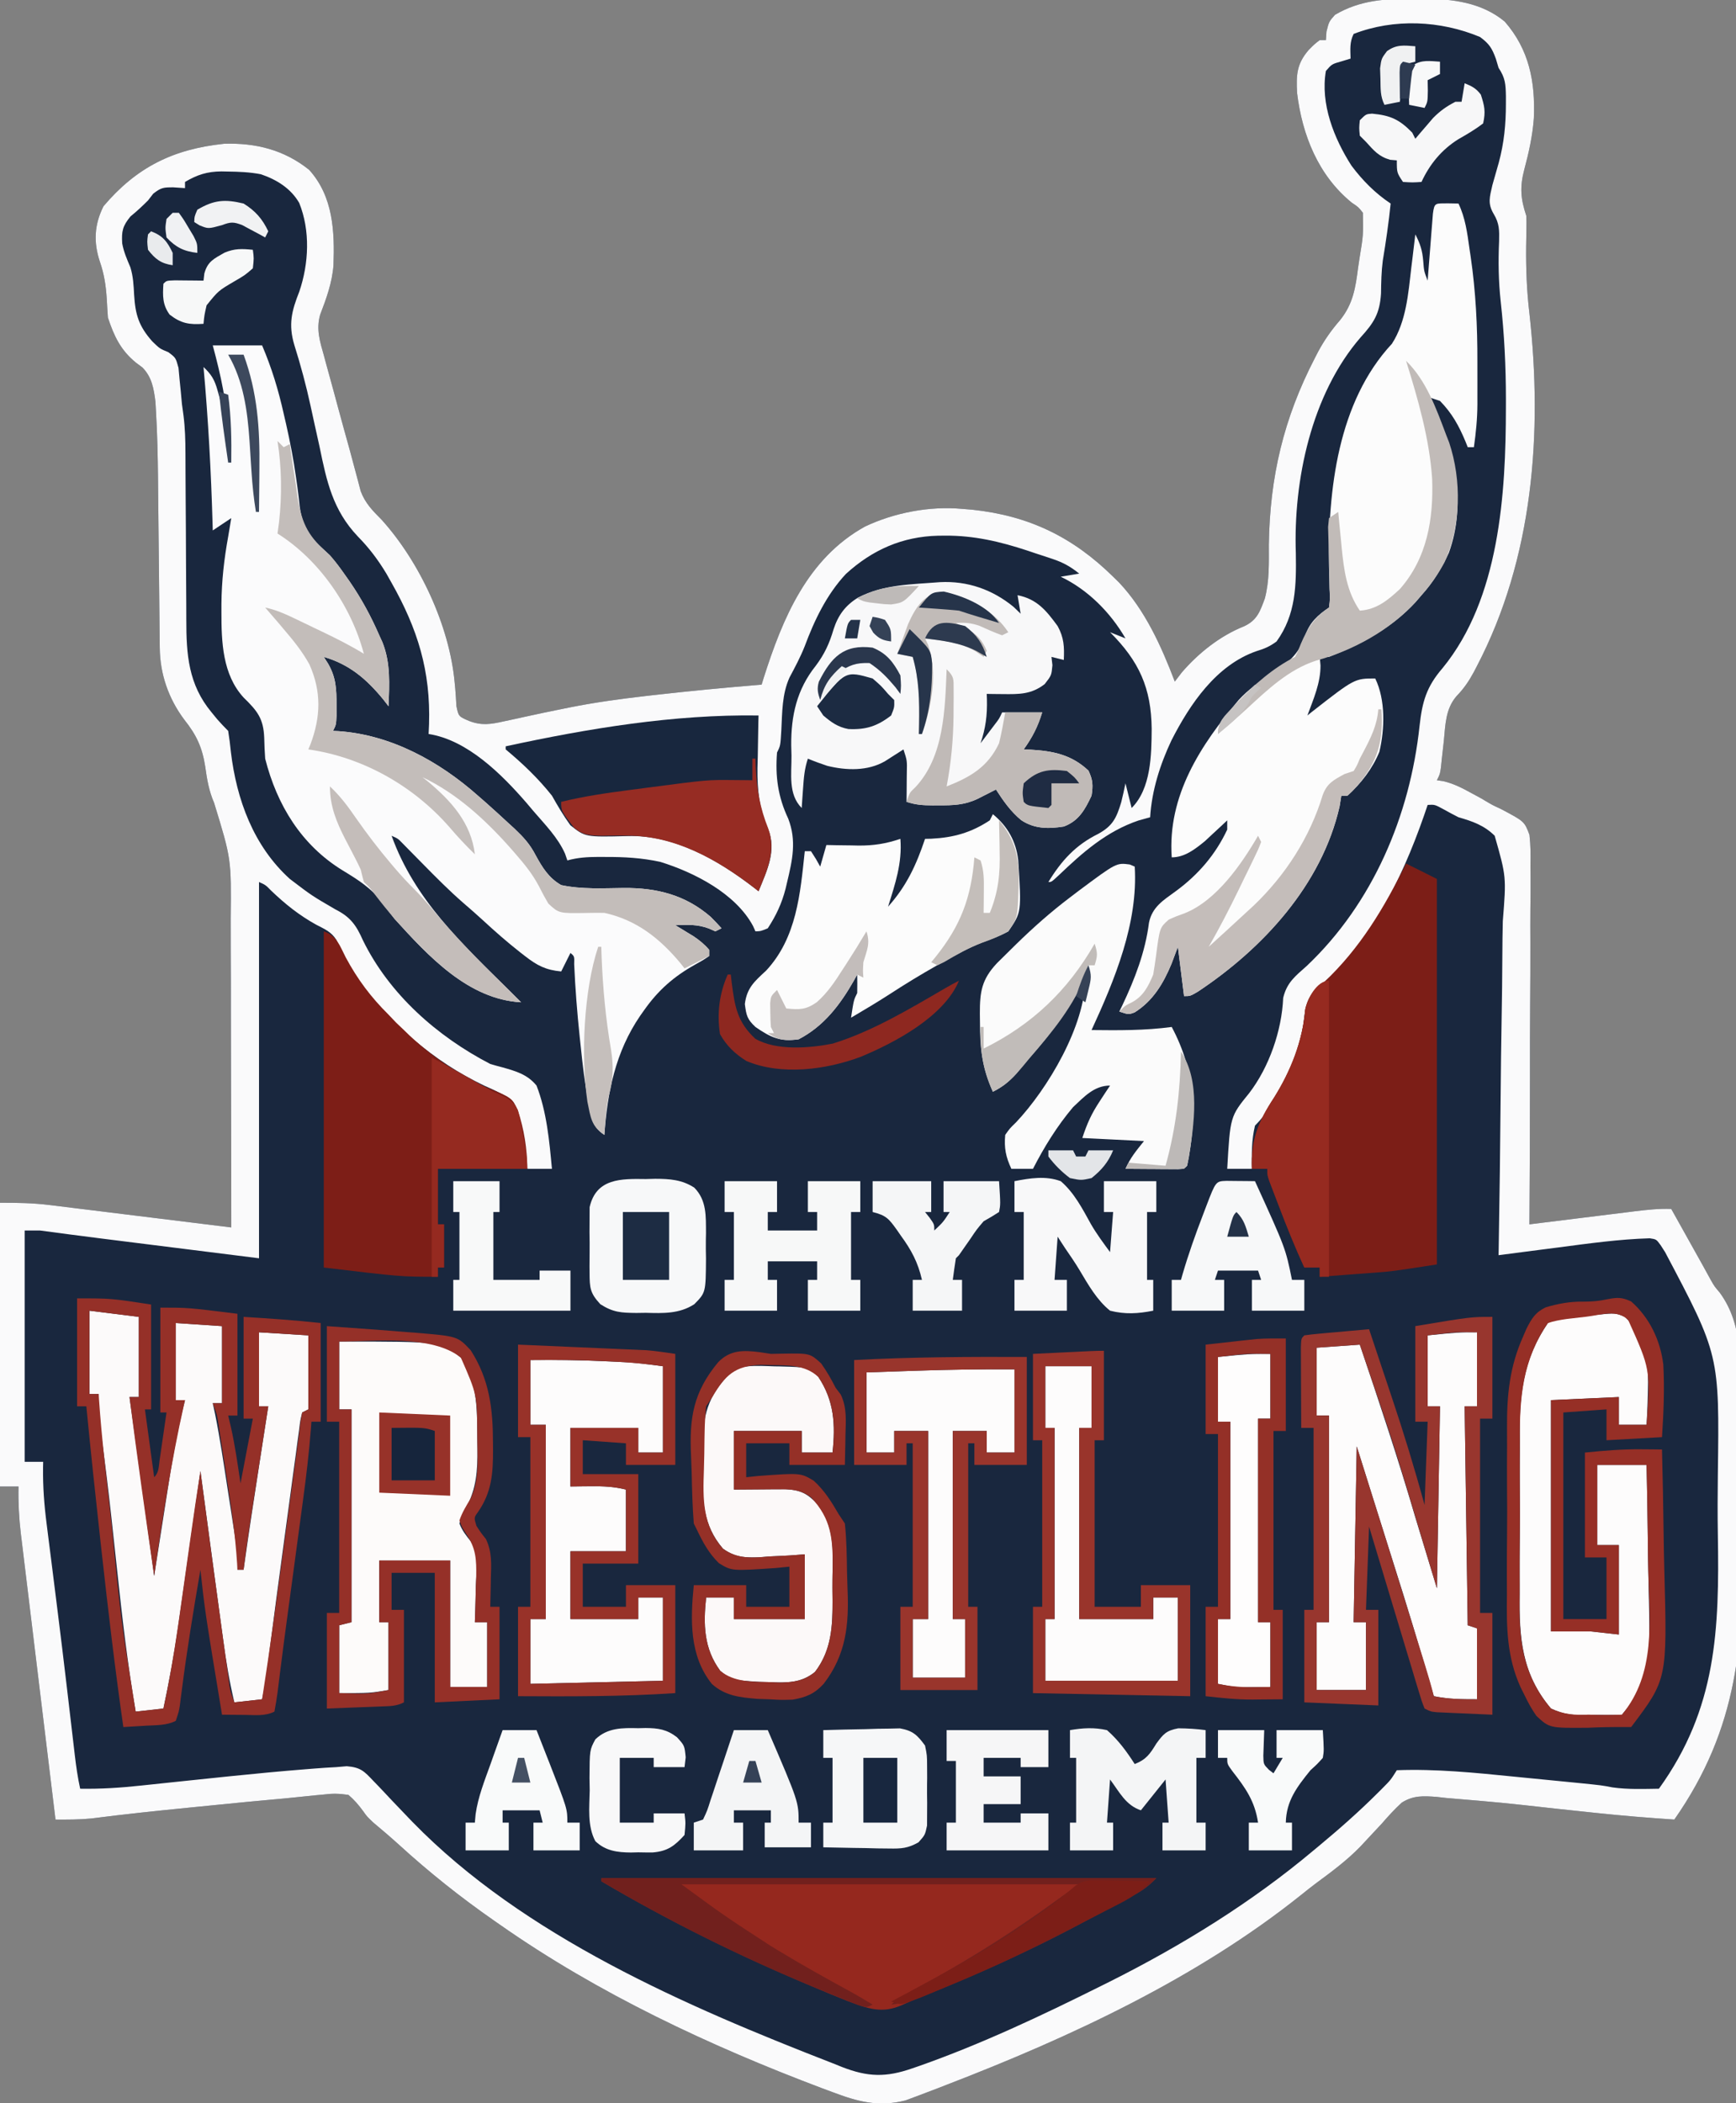 <?xml version="1.0" encoding="UTF-8"?>
<svg version="1.1" xmlns="http://www.w3.org/2000/svg" width="563" height="682">
<rect width="100%" height="100%" fill="#808080" stroke="none"/>
<path d="M0 0 C1.055 -0.012 2.11 -0.023 3.197 -0.035 C12.631 -0 22.082 1.172 29.562 7.375 C37.523 16.492 39.48 26.915 39.008 38.652 C38.592 44.349 37.379 49.854 35.899 55.362 C34.402 61.047 34.728 64.871 36.562 70.375 C36.621 71.83 36.624 73.287 36.59 74.742 C36.576 75.616 36.563 76.489 36.549 77.389 C36.533 78.333 36.517 79.277 36.5 80.25 C36.429 87.569 36.694 94.673 37.562 101.938 C41.896 140.75 38.788 181.438 20.5 216.438 C20.184 217.045 19.868 217.653 19.542 218.279 C17.909 221.292 16.317 223.629 13.926 226.105 C10.342 230.237 10.325 235.375 9.812 240.625 C9.591 242.61 9.367 244.594 9.141 246.578 C9.052 247.451 8.963 248.324 8.872 249.224 C8.562 251.375 8.562 251.375 7.562 253.375 C8.261 253.476 8.96 253.576 9.68 253.68 C13.051 254.493 15.646 255.834 18.688 257.5 C19.721 258.059 20.755 258.619 21.82 259.195 C22.669 259.699 22.669 259.699 23.534 260.213 C25.647 261.457 25.647 261.457 28.287 262.675 C35.939 266.72 35.939 266.72 37.579 271.073 C37.959 274.429 37.989 277.635 37.903 281.011 C37.914 282.271 37.926 283.53 37.938 284.827 C37.967 288.264 37.93 291.697 37.88 295.134 C37.839 298.73 37.861 302.327 37.876 305.924 C37.894 312.728 37.857 319.53 37.8 326.333 C37.738 334.082 37.738 341.83 37.743 349.579 C37.752 365.512 37.683 381.443 37.562 397.375 C38.778 397.224 39.994 397.072 41.247 396.916 C45.766 396.354 50.285 395.796 54.805 395.239 C56.759 394.997 58.714 394.755 60.668 394.511 C63.48 394.161 66.293 393.814 69.105 393.469 C69.976 393.359 70.848 393.25 71.745 393.137 C75.708 392.654 79.56 392.232 83.562 392.375 C83.95 393.069 84.337 393.764 84.737 394.479 C86.532 397.695 88.328 400.91 90.125 404.125 C90.734 405.217 91.343 406.309 91.971 407.434 C92.58 408.523 93.189 409.612 93.816 410.734 C94.688 412.295 95.557 413.858 96.399 415.435 C97.563 417.478 97.563 417.478 99.307 419.531 C107.14 430.247 105.832 443.135 105.949 455.863 C105.987 458.488 106.025 461.113 106.063 463.737 C106.126 468.544 106.164 473.351 106.181 478.158 C106.205 484.431 106.282 490.697 106.456 496.968 C107.414 532.329 105.377 560.632 84.562 590.375 C76.061 589.806 67.588 589.13 59.117 588.219 C58.1 588.112 57.083 588.004 56.035 587.894 C52.836 587.556 49.637 587.216 46.438 586.875 C28.522 584.877 28.522 584.877 10.562 583.375 C9.552 583.26 8.541 583.145 7.499 583.026 C3.143 582.702 -0.068 582.513 -3.843 584.889 C-6.176 587.037 -8.241 589.287 -10.312 591.688 C-11.86 593.356 -13.413 595.019 -14.973 596.676 C-15.727 597.486 -16.481 598.296 -17.258 599.131 C-21.685 603.689 -26.735 607.41 -31.834 611.173 C-33.388 612.338 -34.904 613.553 -36.418 614.77 C-70.129 641.765 -111.311 660.934 -151.438 676.375 C-152.757 676.892 -152.757 676.892 -154.104 677.419 C-156.416 678.32 -158.736 679.197 -161.062 680.062 C-162.292 680.52 -163.522 680.978 -164.789 681.449 C-173.59 683.682 -180.274 681.852 -188.625 678.688 C-189.703 678.287 -190.781 677.887 -191.892 677.475 C-228.317 663.722 -264.496 646.774 -296.438 624.375 C-297.263 623.802 -297.263 623.802 -298.106 623.217 C-309.019 615.631 -319.267 607.467 -329.09 598.5 C-331.824 596.026 -334.625 593.639 -337.453 591.273 C-339.438 589.375 -339.438 589.375 -340.653 587.662 C-342.126 585.651 -343.534 583.987 -345.438 582.375 C-348.632 581.917 -350.608 581.887 -353.711 582.285 C-354.937 582.396 -354.937 582.396 -356.189 582.51 C-357.983 582.677 -359.776 582.861 -361.567 583.06 C-364.539 583.386 -367.511 583.659 -370.489 583.921 C-375.905 584.405 -381.316 584.932 -386.727 585.477 C-390.065 585.813 -393.403 586.142 -396.742 586.471 C-407.456 587.532 -418.152 588.646 -428.83 590.028 C-432.739 590.404 -436.511 590.398 -440.438 590.375 C-442.008 577.475 -443.573 564.575 -445.131 551.674 C-445.855 545.684 -446.581 539.693 -447.311 533.703 C-448.015 527.92 -448.715 522.136 -449.411 516.352 C-449.678 514.148 -449.946 511.944 -450.215 509.74 C-450.593 506.648 -450.965 503.556 -451.336 500.463 C-451.504 499.103 -451.504 499.103 -451.676 497.716 C-452.287 492.561 -452.544 487.567 -452.438 482.375 C-454.418 482.375 -456.397 482.375 -458.438 482.375 C-458.438 452.015 -458.438 421.655 -458.438 390.375 C-452.782 390.375 -447.862 390.431 -442.357 391.109 C-441.712 391.187 -441.067 391.265 -440.402 391.346 C-438.308 391.6 -436.215 391.863 -434.121 392.125 C-432.654 392.305 -431.187 392.484 -429.72 392.663 C-425.888 393.132 -422.056 393.607 -418.224 394.083 C-414.303 394.57 -410.381 395.05 -406.459 395.531 C-398.784 396.473 -391.111 397.422 -383.438 398.375 C-383.428 382.353 -383.453 366.332 -383.518 350.31 C-383.547 342.869 -383.566 335.429 -383.558 327.988 C-383.551 321.495 -383.565 315.002 -383.604 308.51 C-383.624 305.078 -383.634 301.648 -383.618 298.216 C-383.417 278.901 -383.417 278.901 -389.013 260.677 C-390.689 256.793 -391.305 253.16 -391.875 249 C-392.823 242.785 -394.727 238.67 -398.656 233.758 C-403.827 226.84 -406.543 218.925 -406.627 210.388 C-406.635 209.68 -406.644 208.972 -406.652 208.243 C-406.669 206.704 -406.685 205.165 -406.698 203.627 C-406.719 201.177 -406.746 198.728 -406.775 196.279 C-406.834 191.061 -406.886 185.843 -406.938 180.625 C-406.997 174.615 -407.06 168.605 -407.129 162.595 C-407.156 160.207 -407.177 157.82 -407.197 155.432 C-407.269 148.328 -407.42 141.234 -407.83 134.14 C-407.897 132.977 -407.964 131.815 -408.033 130.618 C-408.562 126.38 -409.189 122.645 -412.242 119.539 C-413.267 118.777 -413.267 118.777 -414.312 118 C-419.335 113.898 -421.422 109.423 -423.438 103.375 C-423.59 101.356 -423.711 99.335 -423.812 97.312 C-424.1 92.991 -424.636 89.274 -426.062 85.188 C-428.148 78.87 -427.859 73.217 -424.875 67.25 C-414.207 54.668 -402.401 48.734 -385.75 46.988 C-375.497 46.662 -366.263 48.959 -358.16 55.465 C-350.37 64.103 -349.891 75.408 -350.288 86.379 C-350.708 91.985 -352.615 97.238 -354.62 102.447 C-355.953 107.195 -354.684 111.12 -353.367 115.754 C-353.13 116.643 -352.892 117.532 -352.647 118.448 C-351.886 121.283 -351.1 124.11 -350.312 126.938 C-349.806 128.81 -349.3 130.683 -348.797 132.557 C-347.59 137.031 -346.353 141.496 -345.105 145.958 C-344.487 148.195 -343.891 150.437 -343.304 152.682 C-342.972 153.922 -342.639 155.163 -342.297 156.441 C-341.883 158.024 -341.883 158.024 -341.46 159.639 C-340 163.545 -337.616 165.942 -334.715 168.859 C-322.329 182.541 -312.695 203.289 -311 221.547 C-310.933 222.229 -310.867 222.912 -310.798 223.615 C-310.634 225.517 -310.525 227.423 -310.418 229.328 C-309.72 232.677 -309.72 232.677 -306.339 234.134 C-302.274 235.711 -299.303 235.236 -295.039 234.277 C-293.99 234.054 -293.99 234.054 -292.919 233.826 C-291.414 233.505 -289.911 233.175 -288.41 232.838 C-284.388 231.938 -280.351 231.116 -276.312 230.297 C-275.489 230.129 -274.665 229.961 -273.816 229.788 C-265.61 228.15 -257.372 227.017 -249.062 226.062 C-248.043 225.945 -248.043 225.945 -247.003 225.825 C-235.168 224.475 -223.31 223.34 -211.438 222.375 C-211.23 221.694 -211.022 221.014 -210.809 220.312 C-204.624 200.854 -196.609 181.481 -177.938 171.125 C-168.412 166.61 -156.962 164.409 -146.438 165.375 C-145.321 165.468 -144.205 165.561 -143.055 165.656 C-124.688 167.617 -110.516 174.518 -97.438 187.375 C-96.81 187.99 -96.182 188.605 -95.535 189.238 C-87.062 198.211 -81.781 209.974 -77.438 221.375 C-76.695 220.406 -75.953 219.436 -75.188 218.438 C-69.772 212.124 -62.691 206.516 -54.938 203.438 C-50.726 201.46 -49.805 198.636 -48.236 194.423 C-46.733 188.685 -46.933 182.896 -46.938 177 C-46.629 154.982 -42.112 135.967 -32 116.438 C-31.653 115.764 -31.306 115.09 -30.948 114.396 C-28.892 110.577 -26.645 107.415 -23.805 104.133 C-19.626 98.892 -18.827 93.714 -18 87.188 C-17.841 86.134 -17.682 85.08 -17.518 83.994 C-16.316 76.699 -16.316 76.699 -16.438 69.375 C-17.902 67.513 -17.902 67.513 -20 66.125 C-30.867 57.312 -36.119 44.241 -37.781 30.543 C-38.085 24.743 -37.946 21.145 -34.062 16.625 C-32.164 14.703 -32.164 14.703 -30.438 13.375 C-29.777 13.375 -29.117 13.375 -28.438 13.375 C-28.376 12.467 -28.314 11.56 -28.25 10.625 C-27.438 7.375 -27.438 7.375 -25.5 5.188 C-17.463 0.431 -9.158 -0.1 0 0 Z " fill="#19273E" transform="translate(458.438,-0.375)"/>
<path d="M0 0 C1.055 -0.012 2.11 -0.023 3.197 -0.035 C12.631 -0 22.082 1.172 29.562 7.375 C37.523 16.492 39.48 26.915 39.008 38.652 C38.592 44.349 37.379 49.854 35.899 55.362 C34.402 61.047 34.728 64.871 36.562 70.375 C36.621 71.83 36.624 73.287 36.59 74.742 C36.576 75.616 36.563 76.489 36.549 77.389 C36.533 78.333 36.517 79.277 36.5 80.25 C36.429 87.569 36.694 94.673 37.562 101.938 C41.896 140.75 38.788 181.438 20.5 216.438 C20.184 217.045 19.868 217.653 19.542 218.279 C17.909 221.292 16.317 223.629 13.926 226.105 C10.342 230.237 10.325 235.375 9.812 240.625 C9.591 242.61 9.367 244.594 9.141 246.578 C9.052 247.451 8.963 248.324 8.872 249.224 C8.562 251.375 8.562 251.375 7.562 253.375 C8.261 253.476 8.96 253.576 9.68 253.68 C13.051 254.493 15.646 255.834 18.688 257.5 C19.721 258.059 20.755 258.619 21.82 259.195 C22.669 259.699 22.669 259.699 23.534 260.213 C25.647 261.457 25.647 261.457 28.287 262.675 C35.939 266.72 35.939 266.72 37.579 271.073 C37.959 274.429 37.989 277.635 37.903 281.011 C37.914 282.271 37.926 283.53 37.938 284.827 C37.967 288.264 37.93 291.697 37.88 295.134 C37.839 298.73 37.861 302.327 37.876 305.924 C37.894 312.728 37.857 319.53 37.8 326.333 C37.738 334.082 37.738 341.83 37.743 349.579 C37.752 365.512 37.683 381.443 37.562 397.375 C38.778 397.224 39.994 397.072 41.247 396.916 C45.766 396.354 50.285 395.796 54.805 395.239 C56.759 394.997 58.714 394.755 60.668 394.511 C63.48 394.161 66.293 393.814 69.105 393.469 C69.976 393.359 70.848 393.25 71.745 393.137 C75.708 392.654 79.56 392.232 83.562 392.375 C83.95 393.069 84.337 393.764 84.737 394.479 C86.532 397.695 88.328 400.91 90.125 404.125 C90.734 405.217 91.343 406.309 91.971 407.434 C92.58 408.523 93.189 409.612 93.816 410.734 C94.688 412.295 95.557 413.858 96.399 415.435 C97.563 417.478 97.563 417.478 99.307 419.531 C107.14 430.247 105.832 443.135 105.949 455.863 C105.987 458.488 106.025 461.113 106.063 463.737 C106.126 468.544 106.164 473.351 106.181 478.158 C106.205 484.431 106.282 490.697 106.456 496.968 C107.414 532.329 105.377 560.632 84.562 590.375 C76.061 589.806 67.588 589.13 59.117 588.219 C58.1 588.112 57.083 588.004 56.035 587.894 C52.836 587.556 49.637 587.216 46.438 586.875 C28.522 584.877 28.522 584.877 10.562 583.375 C9.552 583.26 8.541 583.145 7.499 583.026 C3.143 582.702 -0.068 582.513 -3.843 584.889 C-6.176 587.037 -8.241 589.287 -10.312 591.688 C-11.86 593.356 -13.413 595.019 -14.973 596.676 C-15.727 597.486 -16.481 598.296 -17.258 599.131 C-21.685 603.689 -26.735 607.41 -31.834 611.173 C-33.388 612.338 -34.904 613.553 -36.418 614.77 C-70.129 641.765 -111.311 660.934 -151.438 676.375 C-152.757 676.892 -152.757 676.892 -154.104 677.419 C-156.416 678.32 -158.736 679.197 -161.062 680.062 C-162.292 680.52 -163.522 680.978 -164.789 681.449 C-173.59 683.682 -180.274 681.852 -188.625 678.688 C-189.703 678.287 -190.781 677.887 -191.892 677.475 C-228.317 663.722 -264.496 646.774 -296.438 624.375 C-297.263 623.802 -297.263 623.802 -298.106 623.217 C-309.019 615.631 -319.267 607.467 -329.09 598.5 C-331.824 596.026 -334.625 593.639 -337.453 591.273 C-339.438 589.375 -339.438 589.375 -340.653 587.662 C-342.126 585.651 -343.534 583.987 -345.438 582.375 C-348.632 581.917 -350.608 581.887 -353.711 582.285 C-354.937 582.396 -354.937 582.396 -356.189 582.51 C-357.983 582.677 -359.776 582.861 -361.567 583.06 C-364.539 583.386 -367.511 583.659 -370.489 583.921 C-375.905 584.405 -381.316 584.932 -386.727 585.477 C-390.065 585.813 -393.403 586.142 -396.742 586.471 C-407.456 587.532 -418.152 588.646 -428.83 590.028 C-432.739 590.404 -436.511 590.398 -440.438 590.375 C-442.008 577.475 -443.573 564.575 -445.131 551.674 C-445.855 545.684 -446.581 539.693 -447.311 533.703 C-448.015 527.92 -448.715 522.136 -449.411 516.352 C-449.678 514.148 -449.946 511.944 -450.215 509.74 C-450.593 506.648 -450.965 503.556 -451.336 500.463 C-451.504 499.103 -451.504 499.103 -451.676 497.716 C-452.287 492.561 -452.544 487.567 -452.438 482.375 C-454.418 482.375 -456.397 482.375 -458.438 482.375 C-458.438 452.015 -458.438 421.655 -458.438 390.375 C-452.782 390.375 -447.862 390.431 -442.357 391.109 C-441.712 391.187 -441.067 391.265 -440.402 391.346 C-438.308 391.6 -436.215 391.863 -434.121 392.125 C-432.654 392.305 -431.187 392.484 -429.72 392.663 C-425.888 393.132 -422.056 393.607 -418.224 394.083 C-414.303 394.57 -410.381 395.05 -406.459 395.531 C-398.784 396.473 -391.111 397.422 -383.438 398.375 C-383.428 382.353 -383.453 366.332 -383.518 350.31 C-383.547 342.869 -383.566 335.429 -383.558 327.988 C-383.551 321.495 -383.565 315.002 -383.604 308.51 C-383.624 305.078 -383.634 301.648 -383.618 298.216 C-383.417 278.901 -383.417 278.901 -389.013 260.677 C-390.689 256.793 -391.305 253.16 -391.875 249 C-392.823 242.785 -394.727 238.67 -398.656 233.758 C-403.827 226.84 -406.543 218.925 -406.627 210.388 C-406.635 209.68 -406.644 208.972 -406.652 208.243 C-406.669 206.704 -406.685 205.165 -406.698 203.627 C-406.719 201.177 -406.746 198.728 -406.775 196.279 C-406.834 191.061 -406.886 185.843 -406.938 180.625 C-406.997 174.615 -407.06 168.605 -407.129 162.595 C-407.156 160.207 -407.177 157.82 -407.197 155.432 C-407.269 148.328 -407.42 141.234 -407.83 134.14 C-407.897 132.977 -407.964 131.815 -408.033 130.618 C-408.562 126.38 -409.189 122.645 -412.242 119.539 C-413.267 118.777 -413.267 118.777 -414.312 118 C-419.335 113.898 -421.422 109.423 -423.438 103.375 C-423.59 101.356 -423.711 99.335 -423.812 97.312 C-424.1 92.991 -424.636 89.274 -426.062 85.188 C-428.148 78.87 -427.859 73.217 -424.875 67.25 C-414.207 54.668 -402.401 48.734 -385.75 46.988 C-375.497 46.662 -366.263 48.959 -358.16 55.465 C-350.37 64.103 -349.891 75.408 -350.288 86.379 C-350.708 91.985 -352.615 97.238 -354.62 102.447 C-355.953 107.195 -354.684 111.12 -353.367 115.754 C-353.13 116.643 -352.892 117.532 -352.647 118.448 C-351.886 121.283 -351.1 124.11 -350.312 126.938 C-349.806 128.81 -349.3 130.683 -348.797 132.557 C-347.59 137.031 -346.353 141.496 -345.105 145.958 C-344.487 148.195 -343.891 150.437 -343.304 152.682 C-342.972 153.922 -342.639 155.163 -342.297 156.441 C-341.883 158.024 -341.883 158.024 -341.46 159.639 C-340 163.545 -337.616 165.942 -334.715 168.859 C-322.329 182.541 -312.695 203.289 -311 221.547 C-310.933 222.229 -310.867 222.912 -310.798 223.615 C-310.634 225.517 -310.525 227.423 -310.418 229.328 C-309.72 232.677 -309.72 232.677 -306.339 234.134 C-302.274 235.711 -299.303 235.236 -295.039 234.277 C-293.99 234.054 -293.99 234.054 -292.919 233.826 C-291.414 233.505 -289.911 233.175 -288.41 232.838 C-284.388 231.938 -280.351 231.116 -276.312 230.297 C-275.489 230.129 -274.665 229.961 -273.816 229.788 C-265.61 228.15 -257.372 227.017 -249.062 226.062 C-248.043 225.945 -248.043 225.945 -247.003 225.825 C-235.168 224.475 -223.31 223.34 -211.438 222.375 C-211.23 221.694 -211.022 221.014 -210.809 220.312 C-204.624 200.854 -196.609 181.481 -177.938 171.125 C-168.412 166.61 -156.962 164.409 -146.438 165.375 C-145.321 165.468 -144.205 165.561 -143.055 165.656 C-124.688 167.617 -110.516 174.518 -97.438 187.375 C-96.81 187.99 -96.182 188.605 -95.535 189.238 C-87.062 198.211 -81.781 209.974 -77.438 221.375 C-76.695 220.406 -75.953 219.436 -75.188 218.438 C-69.772 212.124 -62.691 206.516 -54.938 203.438 C-50.726 201.46 -49.805 198.636 -48.236 194.423 C-46.733 188.685 -46.933 182.896 -46.938 177 C-46.629 154.982 -42.112 135.967 -32 116.438 C-31.653 115.764 -31.306 115.09 -30.948 114.396 C-28.892 110.577 -26.645 107.415 -23.805 104.133 C-19.626 98.892 -18.827 93.714 -18 87.188 C-17.841 86.134 -17.682 85.08 -17.518 83.994 C-16.316 76.699 -16.316 76.699 -16.438 69.375 C-17.902 67.513 -17.902 67.513 -20 66.125 C-30.867 57.312 -36.119 44.241 -37.781 30.543 C-38.085 24.743 -37.946 21.145 -34.062 16.625 C-32.164 14.703 -32.164 14.703 -30.438 13.375 C-29.777 13.375 -29.117 13.375 -28.438 13.375 C-28.376 12.467 -28.314 11.56 -28.25 10.625 C-27.438 7.375 -27.438 7.375 -25.5 5.188 C-17.463 0.431 -9.158 -0.1 0 0 Z M-19.438 11.375 C-20.792 14.084 -20.503 16.384 -20.438 19.375 C-21.386 19.664 -22.335 19.953 -23.312 20.25 C-26.49 21.143 -26.49 21.143 -28.438 23.375 C-30.292 34.006 -25.799 45.274 -20.152 54.082 C-16.552 58.896 -12.439 63.041 -7.438 66.375 C-8.071 72.6 -8.968 78.734 -9.992 84.906 C-10.452 88.486 -10.508 91.956 -10.562 95.562 C-10.971 102.055 -12.879 105.046 -17.184 109.773 C-33.162 128.216 -39.015 156.163 -38.188 179.75 C-38.028 190.18 -38.133 199.621 -44.438 208.375 C-46.596 209.981 -48.374 210.737 -50.941 211.512 C-64.005 216.03 -72.55 228.717 -78.533 240.455 C-82.221 248.283 -84.907 256.716 -85.438 265.375 C-86.696 265.726 -87.954 266.076 -89.25 266.438 C-99.595 269.945 -107.351 276.8 -115.102 284.215 C-117.438 286.375 -117.438 286.375 -118.438 286.375 C-114.213 279.447 -109.592 274.361 -102.25 270.75 C-97.536 268.138 -96.367 265.612 -94.812 260.5 C-94.317 258.467 -93.846 256.427 -93.438 254.375 C-92.778 257.015 -92.118 259.655 -91.438 262.375 C-85.117 256.054 -84.993 245.106 -84.938 236.688 C-85.083 223.441 -89.013 214.8 -98.438 205.375 C-96.787 206.035 -95.138 206.695 -93.438 207.375 C-98.319 198.943 -105.63 191.587 -114.438 187.375 C-112.457 187.045 -110.478 186.715 -108.438 186.375 C-111.215 184.117 -113.68 182.75 -117.07 181.621 C-117.96 181.324 -118.849 181.027 -119.766 180.721 C-120.689 180.421 -121.612 180.121 -122.562 179.812 C-123.462 179.509 -124.362 179.205 -125.289 178.893 C-134.09 175.99 -142.639 173.986 -151.938 174.062 C-153.04 174.071 -153.04 174.071 -154.164 174.08 C-165.746 174.338 -175.547 178.649 -184.125 186.5 C-190.334 193.133 -194.325 201.486 -197.465 209.926 C-198.857 213.432 -200.611 216.725 -202.387 220.051 C-204.836 225.468 -204.741 231.252 -205.043 237.111 C-205.335 242.17 -205.335 242.17 -206.438 244.375 C-207.054 252.092 -206.139 258.776 -202.812 265.812 C-200.039 272.998 -201.45 279.226 -203.188 286.5 C-203.344 287.169 -203.501 287.838 -203.662 288.527 C-204.9 293.338 -206.719 297.206 -209.438 301.375 C-211.688 302.312 -211.688 302.312 -213.438 302.375 C-213.832 301.501 -213.832 301.501 -214.234 300.609 C-219.896 290.095 -233.238 283.271 -244.277 279.848 C-250.249 278.541 -256.044 278.218 -262.125 278.25 C-262.871 278.246 -263.616 278.242 -264.385 278.238 C-267.907 278.245 -271.05 278.428 -274.438 279.375 C-274.807 278.298 -274.807 278.298 -275.184 277.199 C-277.541 271.89 -281.683 267.754 -285.438 263.375 C-286.547 262.06 -286.547 262.06 -287.68 260.719 C-295.703 251.468 -306.828 240.317 -319.438 238.375 C-319.391 237.333 -319.345 236.292 -319.297 235.219 C-318.76 217.935 -322.972 204.354 -331.438 189.375 C-331.994 188.388 -332.551 187.4 -333.125 186.383 C-335.841 181.879 -338.707 178.068 -342.4 174.314 C-350.513 165.761 -352.506 156.474 -354.812 145.188 C-355.39 142.544 -355.979 139.904 -356.568 137.263 C-356.953 135.526 -357.332 133.788 -357.704 132.048 C-359.151 125.35 -360.927 118.78 -362.983 112.243 C-364.973 105.589 -363.858 101.211 -361.375 94.938 C-358.281 85.858 -357.751 75.208 -361.402 66.172 C-364.128 61.441 -368.739 58.605 -373.828 56.879 C-377.4 56.189 -380.936 56.048 -384.562 56 C-385.244 55.986 -385.925 55.972 -386.626 55.958 C-391.283 56.001 -394.444 57.023 -398.438 59.375 C-398.438 60.035 -398.438 60.695 -398.438 61.375 C-399.675 61.292 -400.913 61.21 -402.188 61.125 C-405.376 61.119 -406.15 61.149 -408.75 63.188 C-409.307 63.909 -409.864 64.631 -410.438 65.375 C-412.292 67.229 -414.08 68.898 -416.125 70.562 C-418.655 73.64 -419.051 75.338 -418.809 79.289 C-418.32 82.035 -417.248 84.479 -416.16 87.035 C-415.232 90.039 -415.105 92.864 -414.938 96 C-414.55 102.461 -413.393 106.163 -409.062 111.062 C-406.61 113.444 -406.61 113.444 -403.852 114.57 C-401.438 116.375 -401.438 116.375 -400.547 119.668 C-400.428 120.953 -400.31 122.238 -400.188 123.562 C-400.059 124.835 -399.93 126.107 -399.797 127.418 C-399.678 128.724 -399.56 130.03 -399.438 131.375 C-399.268 132.615 -399.099 133.856 -398.924 135.134 C-398.415 139.164 -398.306 143.128 -398.296 147.193 C-398.292 147.929 -398.289 148.665 -398.285 149.424 C-398.278 151.007 -398.272 152.591 -398.269 154.175 C-398.262 156.691 -398.246 159.206 -398.227 161.721 C-398.175 168.868 -398.127 176.015 -398.112 183.162 C-398.101 187.548 -398.072 191.934 -398.03 196.32 C-398.018 197.98 -398.013 199.641 -398.015 201.302 C-398.027 212.59 -397.356 222.336 -389.812 231.375 C-389.222 232.097 -388.632 232.819 -388.023 233.562 C-386.875 234.875 -385.671 236.141 -384.438 237.375 C-384.069 239.635 -383.792 241.91 -383.562 244.188 C-381.731 259.602 -376.229 274.72 -364.438 285.375 C-357.319 290.802 -357.319 290.802 -349.602 295.288 C-344.77 297.712 -342.86 300.469 -340.75 305.25 C-332.163 322.791 -316.633 336.456 -299.438 345.375 C-298.119 345.771 -296.791 346.138 -295.457 346.477 C-291.11 347.709 -287.378 348.773 -284.438 352.375 C-281.12 360.918 -280.284 370.307 -279.438 379.375 C-282.077 379.375 -284.717 379.375 -287.438 379.375 C-287.547 378.541 -287.657 377.707 -287.77 376.848 C-287.928 375.722 -288.087 374.597 -288.25 373.438 C-288.401 372.335 -288.552 371.233 -288.707 370.098 C-288.948 368.869 -289.189 367.641 -289.438 366.375 C-289.58 365.624 -289.722 364.873 -289.869 364.099 C-290.727 360.662 -291.46 358.178 -294.252 355.884 C-296.559 354.588 -298.888 353.497 -301.312 352.438 C-309.999 348.274 -317.064 343.567 -324.438 337.375 C-325.108 336.856 -325.778 336.336 -326.469 335.801 C-335.931 328.296 -344.773 316.462 -349.316 305.195 C-350.974 302.504 -353.158 301.638 -355.938 300.188 C-361.48 297.109 -365.902 293.563 -370.477 289.195 C-372.312 287.321 -372.312 287.321 -374.438 286.375 C-374.438 326.635 -374.438 366.895 -374.438 408.375 C-430.438 401.375 -430.438 401.375 -445.438 399.375 C-447.087 399.375 -448.738 399.375 -450.438 399.375 C-450.438 424.125 -450.438 448.875 -450.438 474.375 C-448.457 474.375 -446.478 474.375 -444.438 474.375 C-444.451 474.978 -444.464 475.582 -444.477 476.203 C-444.554 482.429 -444.103 488.425 -443.301 494.594 C-443.181 495.554 -443.061 496.515 -442.938 497.505 C-442.547 500.629 -442.149 503.752 -441.75 506.875 C-441.338 510.153 -440.928 513.431 -440.519 516.709 C-440.24 518.941 -439.96 521.174 -439.68 523.406 C-438.745 530.856 -437.84 538.309 -436.961 545.766 C-436.847 546.735 -436.732 547.705 -436.614 548.704 C-436.177 552.417 -435.741 556.13 -435.308 559.844 C-435.013 562.37 -434.716 564.896 -434.418 567.422 C-434.333 568.159 -434.248 568.897 -434.16 569.656 C-433.733 573.269 -433.216 576.821 -432.438 580.375 C-425.779 580.486 -419.335 580.072 -412.719 579.352 C-411.71 579.246 -410.702 579.14 -409.663 579.031 C-407.522 578.806 -405.381 578.58 -403.24 578.352 C-397.716 577.763 -392.19 577.192 -386.664 576.621 C-385.59 576.51 -384.517 576.399 -383.41 576.285 C-375.384 575.46 -367.356 574.7 -359.312 574.062 C-358.37 573.987 -357.427 573.911 -356.455 573.833 C-354.115 573.655 -351.782 573.481 -349.438 573.375 C-348.297 573.277 -347.156 573.179 -345.98 573.078 C-341.509 573.453 -340.369 574.646 -337.328 577.871 C-336.65 578.572 -336.65 578.572 -335.957 579.286 C-334.517 580.779 -333.101 582.294 -331.688 583.812 C-329.826 585.778 -327.955 587.734 -326.078 589.684 C-325.382 590.408 -325.382 590.408 -324.671 591.148 C-288.562 628.213 -235.865 650.938 -188.438 669.375 C-187.404 669.79 -186.37 670.205 -185.305 670.632 C-176.999 673.859 -171.107 674.021 -162.625 671.062 C-161.86 670.8 -161.095 670.538 -160.307 670.268 C-140.084 663.141 -120.606 653.932 -101.438 644.375 C-100.516 643.916 -99.594 643.458 -98.645 642.985 C-75.182 631.218 -52.572 617.284 -32.438 600.375 C-31.916 599.943 -31.395 599.51 -30.858 599.064 C-24.203 593.534 -17.75 587.866 -11.625 581.75 C-11.115 581.241 -10.606 580.732 -10.081 580.208 C-7.43 577.538 -7.43 577.538 -5.438 574.375 C7.33 573.909 19.889 575.18 32.581 576.456 C36.148 576.815 39.715 577.163 43.283 577.51 C45.565 577.734 47.847 577.958 50.129 578.184 C51.718 578.34 51.718 578.34 53.339 578.499 C61.061 579.278 61.061 579.278 64.527 579.949 C69.517 580.649 74.532 580.448 79.562 580.375 C98.297 554.411 99.201 528.892 98.669 497.663 C98.561 491.262 98.597 484.872 98.673 478.472 C99.199 439.727 99.199 439.727 81.562 406.375 C81.086 405.635 80.609 404.894 80.118 404.131 C78.718 402.214 78.718 402.214 76.591 401.896 C66.617 402.194 56.758 403.576 46.875 404.875 C44.998 405.117 43.121 405.357 41.244 405.598 C36.683 406.183 32.122 406.777 27.562 407.375 C27.574 406.692 27.586 406.009 27.599 405.305 C27.886 388.662 28.101 372.02 28.236 355.375 C28.303 347.326 28.394 339.278 28.543 331.229 C28.673 324.212 28.757 317.196 28.786 310.178 C28.803 306.463 28.842 302.751 28.937 299.037 C30.079 284.658 30.079 284.658 26.3 271.369 C22.91 268.009 19.126 266.687 14.562 265.375 C12.984 264.573 11.418 263.745 9.875 262.875 C6.865 261.237 6.865 261.237 4.562 261.375 C4.162 262.549 3.761 263.724 3.348 264.934 C-4.067 286.141 -14.506 307.302 -32.375 321.75 C-35.177 325.316 -35.209 328.501 -35.797 332.93 C-37.798 343.689 -43.659 357.596 -51.438 365.375 C-52.556 370.071 -52.52 374.58 -52.438 379.375 C-55.078 379.375 -57.718 379.375 -60.438 379.375 C-59.472 362.391 -59.472 362.391 -53.312 354.82 C-46.831 346.367 -42.75 334.583 -42.289 323.949 C-41.097 318.946 -38.376 316.9 -34.625 313.562 C-13.196 293.253 -1.166 264.816 1.938 235.75 C2.797 227.975 4.142 223.092 9.379 217.039 C27.922 194.416 29.921 160.371 29.938 132.562 C29.939 131.662 29.941 130.762 29.944 129.834 C29.941 119.194 29.424 108.743 28.255 98.167 C27.537 91.592 27.437 85.197 27.729 78.592 C27.816 75.078 27.839 72.833 25.996 69.777 C23.932 66.318 24.696 64.238 25.562 60.375 C26.232 57.953 26.921 55.537 27.625 53.125 C29.35 46.741 29.942 40.67 29.938 34.062 C29.939 33.244 29.94 32.426 29.942 31.583 C29.869 27.696 29.762 25.674 27.562 22.375 C27.129 20.921 27.129 20.921 26.688 19.438 C25.405 15.945 24.542 14.591 21.562 12.375 C8.738 6.995 -6.378 6.309 -19.438 11.375 Z " fill="#FAFAFB" transform="translate(458.438,-0.375)"/>
<path d="M0 0 C5.28 0 10.56 0 16 0 C19.113 7.286 21.274 14.401 23 22.125 C23.259 23.245 23.519 24.365 23.786 25.519 C25.076 31.243 26.187 36.937 26.992 42.75 C27.144 43.822 27.296 44.895 27.453 46 C27.726 48.023 27.97 50.051 28.18 52.083 C29.061 58.664 31.029 61.779 35.972 66.181 C38.819 68.735 40.947 71.625 43.125 74.75 C43.545 75.347 43.966 75.944 44.399 76.559 C48.208 82.091 51.321 87.837 54 94 C54.339 94.744 54.678 95.488 55.027 96.254 C57.717 102.984 57.274 109.857 57 117 C56.428 116.26 55.855 115.52 55.266 114.758 C49.822 108.132 44.281 103.409 36 101 C36.474 101.743 36.949 102.485 37.438 103.25 C40.003 107.765 40.137 111.451 40.125 116.625 C40.129 118.346 40.129 118.346 40.133 120.102 C40 123 40 123 39 125 C39.583 125.026 40.165 125.052 40.766 125.078 C57.785 126.256 73.413 134.844 86 146 C86.853 146.745 87.707 147.49 88.586 148.258 C91.088 150.474 93.551 152.726 96 155 C96.605 155.55 97.209 156.101 97.832 156.668 C100.745 159.431 102.83 161.672 104.703 165.289 C106.882 169.292 108.962 172.69 113 175 C119.673 176.418 126.528 176.003 133.312 175.934 C143.994 175.86 153.258 178.161 161.5 185.312 C162.693 186.516 163.871 187.736 165 189 C164.34 189.33 163.68 189.66 163 190 C162.299 189.691 161.597 189.381 160.875 189.062 C157.068 187.656 154.045 187.863 150 188 C150.543 188.326 151.085 188.652 151.645 188.988 C152.36 189.425 153.075 189.862 153.812 190.312 C154.874 190.956 154.874 190.956 155.957 191.613 C157.91 192.939 159.472 194.202 161 196 C161 196.66 161 197.32 161 198 C159.023 199.332 159.023 199.332 156.375 200.812 C149.468 204.681 144.469 209.091 139.938 215.5 C139.506 216.108 139.075 216.716 138.631 217.343 C130.61 229.072 127.989 242.081 127 256 C122.589 253.06 122.723 249.674 121.665 244.655 C120.64 239.021 119.957 233.382 119.375 227.688 C119.187 225.934 119.187 225.934 118.995 224.145 C118.176 216.32 117.557 208.508 117.211 200.648 C117.294 198.078 117.294 198.078 116 197 C115.01 198.98 114.02 200.96 113 203 C107.973 202.524 105.213 201.085 101.25 198 C100.475 197.4 100.475 197.4 99.685 196.788 C95.477 193.485 91.473 189.969 87.547 186.336 C85.48 184.441 83.384 182.608 81.258 180.781 C76.662 176.774 72.397 172.472 68.125 168.125 C66.63 166.604 65.133 165.086 63.633 163.57 C62.657 162.577 62.657 162.577 61.661 161.563 C60.069 159.915 60.069 159.915 58 159 C65.402 179.644 80.747 193.953 96 209 C97.334 210.332 98.668 211.665 100 213 C82.863 212.048 69.914 198.049 59 186 C57.665 184.267 56.349 182.519 55.062 180.75 C51.426 175.978 47.194 173.318 42.148 170.249 C28.774 162.055 20.826 149.088 17 134 C16.839 131.732 16.733 129.46 16.688 127.188 C16.445 120.932 14.39 118.46 10.008 114.188 C3.144 106.71 2.804 96.118 2.812 86.5 C2.813 85.619 2.813 84.739 2.813 83.832 C2.877 76.401 3.671 69.316 5 62 C5.335 60 5.669 58 6 56 C4.02 57.32 2.04 58.64 0 60 C-0.02 59.283 -0.04 58.565 -0.06 57.826 C-0.549 40.831 -1.465 23.934 -3 7 C-0.405 9.451 0.6 11.161 1.562 14.625 C1.807 15.502 2.052 16.378 2.305 17.281 C3.299 21.171 4.176 25.071 5 29 C4.651 18.807 2.642 9.803 0 0 Z " fill="#FBFBFC" transform="translate(69,112)"/>
<path d="M0 0 C1.134 0.021 2.269 0.041 3.438 0.062 C5.679 4.778 6.277 9.572 7 14.688 C7.189 15.946 7.189 15.946 7.381 17.23 C9.047 28.658 9.599 39.874 9.568 51.406 C9.562 53.756 9.568 56.105 9.574 58.455 C9.574 59.974 9.572 61.493 9.57 63.012 C9.572 63.702 9.574 64.391 9.576 65.102 C9.554 69.842 9.096 74.379 8.438 79.062 C7.777 79.062 7.117 79.062 6.438 79.062 C6.091 78.192 6.091 78.192 5.738 77.305 C3.572 72.116 1.374 68.1 -2.562 64.062 C-4.048 63.568 -4.048 63.568 -5.562 63.062 C-5.236 63.801 -4.91 64.54 -4.574 65.301 C2.003 80.571 6.19 97.046 0.312 113.312 C-2.041 118.466 -4.775 122.858 -8.562 127.062 C-9.186 127.79 -9.81 128.517 -10.453 129.266 C-18.144 137.64 -28.04 142.949 -38.562 147.062 C-39.553 147.062 -40.542 147.062 -41.562 147.062 C-41.48 147.97 -41.398 148.877 -41.312 149.812 C-41.266 155.511 -43.622 160.787 -45.562 166.062 C-45.113 165.699 -44.663 165.335 -44.199 164.961 C-30.255 154.062 -30.255 154.062 -23.562 154.062 C-20.199 161.004 -20.464 170.405 -22.215 177.828 C-24.445 183.304 -28.185 188.106 -32.562 192.062 C-33.222 192.062 -33.883 192.062 -34.562 192.062 C-34.841 193.795 -34.841 193.795 -35.125 195.562 C-40.901 220.938 -59.963 241.584 -81.059 255.594 C-83.562 257.062 -83.562 257.062 -85.562 257.062 C-86.222 251.782 -86.882 246.502 -87.562 241.062 C-88.243 242.877 -88.924 244.692 -89.625 246.562 C-92.29 252.968 -95.6 258.573 -101.59 262.336 C-103.562 263.062 -103.562 263.062 -106.562 262.062 C-106.091 261.098 -106.091 261.098 -105.609 260.113 C-101.54 251.521 -98.128 242.725 -96.938 233.25 C-95.887 228.111 -92.29 225.988 -88.227 223.02 C-80.992 217.705 -75.39 211.224 -71.562 203.062 C-71.562 202.072 -71.562 201.083 -71.562 200.062 C-72.215 200.677 -72.867 201.292 -73.539 201.926 C-74.413 202.734 -75.287 203.542 -76.188 204.375 C-77.046 205.176 -77.905 205.976 -78.789 206.801 C-81.951 209.379 -85.336 212.062 -89.562 212.062 C-90.967 192.048 -80.175 175.603 -67.82 161.004 C-64.747 157.694 -61.437 155.29 -57.644 152.836 C-52.154 149.271 -48.401 146.494 -46.25 140.074 C-44.819 135.888 -42.15 133.454 -38.562 131.062 C-38.194 128.381 -38.194 128.381 -38.375 125.227 C-38.413 123.427 -38.413 123.427 -38.452 121.591 C-38.489 120.303 -38.525 119.015 -38.562 117.688 C-38.893 93.087 -35.766 64.459 -18.141 45.516 C-13.508 38.314 -12.843 29.254 -11.875 20.938 C-11.745 19.886 -11.616 18.834 -11.482 17.75 C-11.168 15.188 -10.862 12.626 -10.562 10.062 C-8.989 13.055 -8.266 15.305 -8 18.688 C-7.744 21.999 -7.744 21.999 -6.562 25.062 C-6.507 24.341 -6.452 23.619 -6.395 22.875 C-6.143 19.625 -5.884 16.375 -5.625 13.125 C-5.538 11.989 -5.451 10.852 -5.361 9.682 C-5.274 8.602 -5.187 7.522 -5.098 6.41 C-5.019 5.41 -4.941 4.41 -4.86 3.379 C-4.376 -0.392 -4.002 0.07 0 0 Z " fill="#FCFCFC" transform="translate(469.562,65.938)"/>
<path d="M0 0 C3.3 1.65 6.6 3.3 10 5 C10 46.25 10 87.5 10 130 C-4.625 132.25 -4.625 132.25 -9.738 132.633 C-10.824 132.717 -11.91 132.8 -13.029 132.887 C-14.113 132.965 -15.196 133.044 -16.312 133.125 C-17.446 133.211 -18.58 133.298 -19.748 133.387 C-22.498 133.596 -25.249 133.8 -28 134 C-28 133.01 -28 132.02 -28 131 C-29.65 131 -31.3 131 -33 131 C-36.002 124.445 -38.692 117.803 -41.25 111.062 C-41.614 110.118 -41.977 109.174 -42.352 108.201 C-42.694 107.301 -43.037 106.4 -43.391 105.473 C-43.7 104.661 -44.01 103.849 -44.329 103.012 C-45 101 -45 101 -45 99 C-46.65 99 -48.3 99 -50 99 C-50.332 89.547 -47.98 83.761 -42.809 75.891 C-37.498 67.403 -33.457 57.575 -32.758 47.516 C-31.823 43.18 -29.832 41.306 -26.625 38.5 C-14.869 27.435 -7.124 14.372 0 0 Z " fill="#7C1E17" transform="translate(456,280)"/>
<path d="M0 0 C8.856 -0.461 17.014 2.387 23.887 8.047 C24.629 8.769 25.372 9.491 26.137 10.234 C25.642 7.264 25.642 7.264 25.137 4.234 C31.464 5.469 34.485 9.253 38.137 14.234 C40.196 17.995 40.335 20.974 40.137 25.234 C38.817 24.904 37.497 24.574 36.137 24.234 C36.24 25.121 36.343 26.008 36.449 26.922 C36.137 30.234 36.137 30.234 33.949 33.047 C29.629 36.407 25.673 36.361 20.324 36.297 C19.348 36.288 18.373 36.279 17.367 36.27 C16.263 36.252 16.263 36.252 15.137 36.234 C15.16 36.803 15.183 37.371 15.207 37.957 C15.329 43.16 14.814 47.307 13.137 52.234 C14.118 50.944 15.097 49.652 16.074 48.359 C16.619 47.64 17.165 46.921 17.727 46.18 C19.176 44.291 19.176 44.291 20.137 42.234 C24.427 42.234 28.717 42.234 33.137 42.234 C31.493 47.165 30.071 50.127 27.137 54.234 C28.189 54.273 28.189 54.273 29.262 54.312 C36.688 54.756 42.594 55.913 48.137 61.109 C49.574 64.165 49.654 65.87 49.137 69.234 C47.004 73.771 44.991 77.426 40.137 79.234 C35.163 80.026 30.605 80.026 26.324 77.172 C22.885 74.335 20.547 70.96 18.137 67.234 C17.594 67.512 17.051 67.789 16.492 68.074 C15.419 68.618 15.419 68.618 14.324 69.172 C13.263 69.711 13.263 69.711 12.18 70.262 C7.948 72.276 4.226 72.386 -0.363 72.359 C-1.04 72.363 -1.717 72.367 -2.414 72.371 C-5.504 72.365 -7.91 72.219 -10.863 71.234 C-10.852 70.175 -10.84 69.115 -10.828 68.023 C-10.819 66.635 -10.81 65.247 -10.801 63.859 C-10.788 62.811 -10.788 62.811 -10.775 61.742 C-10.68 57.861 -10.68 57.861 -11.863 54.234 C-12.406 54.584 -12.949 54.933 -13.508 55.293 C-14.223 55.748 -14.939 56.203 -15.676 56.672 C-16.737 57.351 -16.737 57.351 -17.82 58.043 C-23.431 61.315 -30.41 61.087 -36.586 59.562 C-38.711 58.849 -40.793 58.093 -42.863 57.234 C-43.968 60.55 -44.184 63.438 -44.426 66.922 C-44.51 68.101 -44.593 69.281 -44.68 70.496 C-44.74 71.4 -44.801 72.303 -44.863 73.234 C-49.319 68.779 -48.125 62.13 -48.176 56.234 C-48.205 55.148 -48.234 54.061 -48.264 52.941 C-48.339 43.288 -46.447 34.782 -40.301 27.109 C-37.418 23.246 -35.876 19.862 -34.523 15.27 C-33.027 10.657 -30.646 7.486 -26.551 4.984 C-18.03 0.661 -9.313 0.762 0 0 Z " fill="#F8F8F9" transform="translate(304.863,188.766)"/>
<path d="M0 0 C5.28 0.66 10.56 1.32 16 2 C16 10.58 16 19.16 16 28 C15.01 28 14.02 28 13 28 C13.136 28.975 13.272 29.951 13.411 30.956 C13.932 34.694 14.452 38.433 14.971 42.172 C15.193 43.768 15.415 45.364 15.637 46.959 C17.448 59.97 19.231 72.984 21 86 C21.196 84.735 21.393 83.47 21.595 82.167 C22.334 77.416 23.079 72.665 23.826 67.915 C24.147 65.87 24.466 63.825 24.783 61.78 C26.494 50.756 28.211 39.813 31 29 C30.01 29 29.02 29 28 29 C28 20.75 28 12.5 28 4 C32.95 4.33 37.9 4.66 43 5 C43 13.25 43 21.5 43 30 C42.01 30 41.02 30 40 30 C40.398 31.862 40.398 31.862 40.805 33.762 C42.354 41.514 43.516 49.33 44.714 57.142 C45.127 59.824 45.546 62.505 45.965 65.186 C46.23 66.901 46.494 68.616 46.758 70.332 C46.945 71.526 46.945 71.526 47.137 72.744 C47.712 76.534 48.153 80.152 48 84 C48.66 84 49.32 84 50 84 C50.108 83.226 50.216 82.452 50.328 81.654 C51.836 70.963 53.476 60.294 55.125 49.625 C55.405 47.81 55.685 45.995 55.965 44.18 C56.642 39.786 57.321 35.393 58 31 C57.01 31 56.02 31 55 31 C55 23.08 55 15.16 55 7 C60.28 7.33 65.56 7.66 71 8 C71 15.92 71 23.84 71 32 C70.01 32.495 70.01 32.495 69 33 C68.37 35.559 68.37 35.559 67.994 38.715 C67.824 39.942 67.654 41.169 67.478 42.434 C67.299 43.792 67.12 45.15 66.941 46.508 C66.75 47.909 66.559 49.309 66.366 50.71 C65.858 54.426 65.361 58.142 64.865 61.86 C64.372 65.548 63.868 69.235 63.365 72.922 C61.498 86.643 59.663 100.369 57.922 114.107 C57.41 118.106 56.874 122.06 56 126 C51.545 126.495 51.545 126.495 47 127 C45.386 120.194 44.269 113.422 43.344 106.492 C43.196 105.408 43.048 104.325 42.896 103.208 C42.427 99.764 41.963 96.32 41.5 92.875 C41.189 90.586 40.878 88.297 40.566 86.008 C39.026 74.674 37.51 63.338 36 52 C35.894 52.743 35.788 53.487 35.679 54.253 C34.668 61.327 33.654 68.401 32.635 75.474 C32.112 79.109 31.59 82.744 31.072 86.379 C30.569 89.9 30.063 93.421 29.554 96.942 C29.271 98.91 28.991 100.879 28.712 102.848 C27.436 111.638 25.821 120.309 24 129 C21.03 129.33 18.06 129.66 15 130 C12.404 114.83 10.639 99.612 9 84.312 C8.503 79.704 8.002 75.096 7.5 70.488 C7.318 68.806 7.318 68.806 7.132 67.09 C6.165 58.27 5.083 49.467 3.914 40.671 C3.317 36.078 2.837 31.644 3 27 C2.01 27 1.02 27 0 27 C0 18.09 0 9.18 0 0 Z " fill="#FCFAFA" transform="translate(29,425)"/>
<path d="M0 0 C59.4 0 118.8 0 180 0 C177.463 2.537 175.791 3.832 172.738 5.496 C171.451 6.201 171.451 6.201 170.137 6.92 C168.739 7.671 168.739 7.671 167.312 8.438 C166.332 8.966 165.352 9.495 164.342 10.039 C161.234 11.705 158.119 13.355 155 15 C153.572 15.754 153.572 15.754 152.115 16.523 C136.191 24.866 119.82 32.029 103.145 38.719 C101.292 39.474 99.449 40.258 97.637 41.105 C90.975 44.103 86.352 42.245 79.85 39.83 C76.124 38.36 72.434 36.821 68.75 35.25 C68.078 34.965 67.405 34.681 66.712 34.388 C43.736 24.648 21.524 13.66 0 1 C0 0.67 0 0.34 0 0 Z " fill="#95281E" transform="translate(195,609)"/>
<path d="M0 0 C4.297 1.432 5.159 4.626 7.125 8.438 C10.94 15.535 15.251 21.307 21 27 C22.238 28.299 22.238 28.299 23.5 29.625 C24.325 30.409 25.15 31.192 26 32 C26.895 32.87 26.895 32.87 27.809 33.758 C32.162 37.831 36.747 41.328 41.75 44.562 C42.341 44.949 42.933 45.335 43.542 45.734 C46.542 47.639 49.339 49.138 52.648 50.492 C61.051 53.985 61.051 53.985 62.947 58.01 C64.932 64.136 66 70.561 66 77 C56.43 77 46.86 77 37 77 C37 82.94 37 88.88 37 95 C37.66 95 38.32 95 39 95 C39 99.62 39 104.24 39 109 C38.34 109 37.68 109 37 109 C37 109.99 37 110.98 37 112 C25 112 25 112 0 109 C0 73.03 0 37.06 0 0 Z " fill="#7D1E17" transform="translate(105,302)"/>
<path d="M0 0 C33.006 0 33.006 0 39.469 5.227 C45.175 13.227 44.698 23.189 44.812 32.688 C44.822 33.357 44.832 34.027 44.841 34.718 C44.88 41.873 44.547 47.587 41.137 53.957 C39.71 56.502 39.71 56.502 39 59 C39.892 61.322 41.145 62.878 42.689 64.82 C45.338 69.225 44.506 74.52 44.312 79.5 C44.29 80.609 44.267 81.717 44.244 82.859 C44.186 85.574 44.104 88.286 44 91 C45.32 91 46.64 91 48 91 C48 97.93 48 104.86 48 112 C44.04 112 40.08 112 36 112 C36 98.47 36 84.94 36 71 C28.41 71 20.82 71 13 71 C13 77.6 13 84.2 13 91 C13.99 91 14.98 91 16 91 C16 98.26 16 105.52 16 113 C10 114 10 114 0 114 C0 106.74 0 99.48 0 92 C1.98 91.505 1.98 91.505 4 91 C4 68.23 4 45.46 4 22 C2.68 22 1.36 22 0 22 C0 14.74 0 7.48 0 0 Z " fill="#FDFBFA" transform="translate(110,435)"/>
<path d="M0 0 C0.536 0.227 1.073 0.454 1.625 0.688 C2.763 18.979 -4.848 37.341 -12.375 53.688 C-3.649 53.785 4.955 53.855 13.625 52.688 C21.446 67.305 21.889 81.678 18.625 97.688 C17.625 98.688 17.625 98.688 15.767 98.801 C14.581 98.793 14.581 98.793 13.371 98.785 C12.517 98.782 11.663 98.779 10.783 98.775 C9.885 98.767 8.988 98.759 8.062 98.75 C7.161 98.745 6.259 98.741 5.33 98.736 C3.095 98.725 0.86 98.708 -1.375 98.688 C0.242 95.049 1.979 92.995 4.625 89.688 C-1.975 89.358 -8.575 89.028 -15.375 88.688 C-13.776 83.889 -12.446 80.907 -9.75 76.812 C-9.118 75.846 -8.487 74.879 -7.836 73.883 C-7.113 72.796 -7.113 72.796 -6.375 71.688 C-11.511 71.688 -14.746 75.294 -18.375 78.688 C-23.552 84.824 -27.713 91.558 -31.375 98.688 C-33.685 98.688 -35.995 98.688 -38.375 98.688 C-40.186 94.839 -40.763 91.933 -40.375 87.688 C-38.906 85.59 -38.906 85.59 -36.875 83.625 C-26.613 72.766 -14.375 52.278 -14.375 36.688 C-14.825 37.547 -15.275 38.407 -15.738 39.293 C-20.657 48.426 -26.488 55.966 -33.375 63.688 C-34.503 65.06 -35.629 66.434 -36.75 67.812 C-39.167 70.459 -41.189 72.095 -44.375 73.688 C-47.841 66.001 -48.557 59.588 -48.562 51.188 C-48.575 50.25 -48.587 49.313 -48.6 48.348 C-48.615 41.252 -48.008 37.293 -43.066 32.016 C-41.699 30.647 -40.323 29.288 -38.938 27.938 C-38.215 27.226 -37.493 26.514 -36.749 25.781 C-31.215 20.383 -25.547 15.354 -19.375 10.688 C-17.936 9.593 -17.936 9.593 -16.469 8.477 C-4.321 -0.569 -4.321 -0.569 0 0 Z " fill="#FBFBFB" transform="translate(366.375,280.312)"/>
<path d="M0 0 C11 0 11 0 24 2 C24 13.22 24 24.44 24 36 C23.34 36 22.68 36 22 36 C22.99 43.26 23.98 50.52 25 58 C26.564 56.436 26.441 54.689 26.754 52.527 C26.952 51.179 26.952 51.179 27.154 49.803 C27.289 48.857 27.424 47.912 27.562 46.938 C27.701 45.988 27.84 45.039 27.982 44.061 C28.325 41.708 28.664 39.354 29 37 C28.34 37 27.68 37 27 37 C27 25.78 27 14.56 27 3 C36 3 36 3 52 5 C52 15.89 52 26.78 52 38 C51.01 38 50.02 38 49 38 C49.289 39.217 49.578 40.434 49.875 41.688 C51.23 47.745 52.095 53.861 53 60 C54.32 53.07 55.64 46.14 57 39 C56.01 39 55.02 39 54 39 C54 28.11 54 17.22 54 6 C62.344 6.521 70.691 7.077 79 8 C79 18.56 79 29.12 79 40 C78.01 40 77.02 40 76 40 C75.948 40.709 75.896 41.419 75.842 42.15 C75.234 49.982 74.315 57.74 73.258 65.523 C73.089 66.786 72.92 68.049 72.746 69.35 C72.298 72.685 71.849 76.02 71.398 79.355 C70.949 82.678 70.504 86.001 70.059 89.324 C69.369 94.469 68.673 99.613 67.974 104.757 C67.34 109.429 66.73 114.104 66.144 118.782 C66.011 119.814 65.879 120.846 65.743 121.909 C65.499 123.821 65.262 125.734 65.033 127.649 C64.757 129.776 64.389 131.891 64 134 C60.935 135.533 57.732 135.103 54.375 135.062 C53.669 135.058 52.962 135.053 52.234 135.049 C50.49 135.037 48.745 135.019 47 135 C41.443 101.292 41.443 101.292 40 88 C37.756 101.016 35.629 114.027 33.952 127.129 C33.84 127.99 33.728 128.851 33.613 129.738 C33.471 130.868 33.471 130.868 33.325 132.021 C33 134 33 134 32 137 C28.958 138.521 25.72 138.374 22.375 138.562 C21.669 138.606 20.962 138.649 20.234 138.693 C18.49 138.799 16.745 138.9 15 139 C12.252 119.833 10.005 100.62 7.875 81.375 C7.747 80.222 7.619 79.069 7.487 77.881 C5.906 63.595 4.396 49.305 3 35 C2.01 35 1.02 35 0 35 C0 23.45 0 11.9 0 0 Z M4 4 C4 12.91 4 21.82 4 31 C4.99 31 5.98 31 7 31 C7.04 31.638 7.079 32.276 7.12 32.934 C7.976 45.284 9.436 57.575 10.812 69.875 C10.946 71.073 11.079 72.271 11.217 73.505 C14.16 103.894 14.16 103.894 19 134 C21.97 133.67 24.94 133.34 28 133 C30.882 119.891 32.714 106.661 34.562 93.375 C35.167 89.07 35.773 84.766 36.379 80.461 C36.521 79.446 36.664 78.43 36.811 77.384 C37.815 70.246 38.866 63.118 40 56 C40.135 57.025 40.135 57.025 40.272 58.072 C42.39 74.164 44.562 90.248 46.784 106.327 C47.053 108.277 47.321 110.228 47.588 112.18 C47.965 114.938 48.347 117.696 48.73 120.453 C48.844 121.288 48.957 122.123 49.074 122.984 C49.589 127.119 49.589 127.119 51 131 C55.455 130.505 55.455 130.505 60 130 C62.658 112.843 64.989 95.643 67.32 78.44 C67.933 73.918 68.547 69.397 69.162 64.875 C69.639 61.364 70.116 57.854 70.591 54.343 C70.762 53.087 70.932 51.83 71.108 50.536 C71.331 48.891 71.331 48.891 71.558 47.213 C71.704 46.153 71.85 45.092 72 44 C72.142 42.731 72.284 41.462 72.431 40.154 C72.619 39.113 72.806 38.072 73 37 C73.66 36.67 74.32 36.34 75 36 C75 28.08 75 20.16 75 12 C69.72 11.67 64.44 11.34 59 11 C59 18.92 59 26.84 59 35 C59.99 35 60.98 35 62 35 C61.915 35.546 61.829 36.092 61.741 36.655 C60.847 42.365 59.955 48.076 59.064 53.787 C58.732 55.915 58.399 58.043 58.066 60.17 C57.586 63.238 57.107 66.307 56.629 69.375 C56.481 70.318 56.333 71.261 56.181 72.233 C55.364 77.48 54.629 82.727 54 88 C53.34 88 52.68 88 52 88 C51.963 87.296 51.925 86.592 51.887 85.866 C51.273 76.307 49.9 66.923 48.416 57.467 C47.995 54.78 47.583 52.092 47.172 49.404 C46.907 47.693 46.641 45.981 46.375 44.27 C46.252 43.468 46.129 42.666 46.002 41.839 C45.415 37.798 45.415 37.798 44 34 C44.99 34 45.98 34 47 34 C47 25.75 47 17.5 47 9 C42.05 8.67 37.1 8.34 32 8 C32 16.25 32 24.5 32 33 C32.99 33 33.98 33 35 33 C34.875 33.554 34.749 34.108 34.62 34.679 C30.529 53 27.662 71.43 25 90 C22.21 70.682 19.448 51.365 17 32 C17.99 32 18.98 32 20 32 C20 23.42 20 14.84 20 6 C14.72 5.34 9.44 4.68 4 4 Z " fill="#953028" transform="translate(25,421)"/>
<path d="M0 0 C4.747 3.899 7.528 8.828 8.22 14.948 C9.287 31.808 9.287 31.808 5 38 C2.313 39.473 -0.397 40.495 -3.281 41.531 C-7.765 43.302 -11.866 45.514 -16.062 47.875 C-16.839 48.312 -17.616 48.748 -18.416 49.198 C-23.55 52.114 -28.574 55.167 -33.52 58.395 C-37.611 61.043 -41.807 63.517 -46 66 C-45.125 60.25 -45.125 60.25 -44 58 C-43.96 56 -43.957 54 -44 52 C-44.352 52.641 -44.704 53.281 -45.066 53.941 C-49.57 61.831 -54.779 68.718 -63 73 C-69.002 73.873 -72.189 72.331 -77 69 C-79.693 66.481 -79.965 65.271 -80.438 61.562 C-79.796 56.342 -77.322 54.221 -73.562 50.75 C-63.628 40.089 -62.476 25.837 -61 12 C-60.34 12 -59.68 12 -59 12 C-57.375 14.5 -57.375 14.5 -56 17 C-55.34 14.69 -54.68 12.38 -54 10 C-52.854 10.023 -51.708 10.046 -50.527 10.07 C-48.997 10.089 -47.467 10.107 -45.938 10.125 C-45.185 10.142 -44.433 10.159 -43.658 10.176 C-38.707 10.219 -34.696 9.584 -30 8 C-29.374 15.825 -31.675 22.609 -34 30 C-28.002 23.311 -24.845 16.481 -22 8 C-20.983 7.979 -20.983 7.979 -19.945 7.957 C-12.743 7.588 -7.061 6.003 -1 2 C-0.67 1.34 -0.34 0.68 0 0 Z " fill="#FCFCFC" transform="translate(322,264)"/>
<path d="M0 0 C0 7.92 0 15.84 0 24 C-1.32 24 -2.64 24 -4 24 C-3.67 47.43 -3.34 70.86 -3 95 C-2.01 95.33 -1.02 95.66 0 96 C0 103.59 0 111.18 0 119 C-5.191 119 -9.097 118.981 -14 118 C-14.211 117.282 -14.422 116.563 -14.639 115.823 C-18.643 102.204 -22.7 88.61 -27.019 75.087 C-29.323 67.835 -31.595 60.572 -33.875 53.312 C-35.566 47.929 -37.258 42.546 -39 37 C-39.33 55.81 -39.66 74.62 -40 94 C-38.68 94 -37.36 94 -36 94 C-36 101.26 -36 108.52 -36 116 C-41.28 116 -46.56 116 -52 116 C-52 108.74 -52 101.48 -52 94 C-50.68 94 -49.36 94 -48 94 C-48 71.89 -48 49.78 -48 27 C-49.32 27 -50.64 27 -52 27 C-52 19.74 -52 12.48 -52 5 C-47.38 4.67 -42.76 4.34 -38 4 C-31.736 22.594 -25.509 41.166 -20 60 C-17.69 67.59 -15.38 75.18 -13 83 C-12.67 63.53 -12.34 44.06 -12 24 C-13.32 24 -14.64 24 -16 24 C-16 16.41 -16 8.82 -16 1 C-6 0 -6 0 0 0 Z " fill="#FDFCFC" transform="translate(479,432)"/>
<path d="M0 0 C6.2 6.175 7.392 12.672 7.483 21.068 C7.416 25.718 7.268 30.357 7 35 C4.03 35 1.06 35 -2 35 C-2 32.03 -2 29.06 -2 26 C-9.26 26.33 -16.52 26.66 -24 27 C-24 51.75 -24 76.5 -24 102 C-19.71 102 -15.42 102 -11 102 C-8.03 102.33 -5.06 102.66 -2 103 C-2 93.43 -2 83.86 -2 74 C-4.31 74 -6.62 74 -9 74 C-9 65.42 -9 56.84 -9 48 C-3.72 48 1.56 48 7 48 C7.182 56.346 7.328 64.691 7.414 73.039 C7.456 76.917 7.512 80.793 7.604 84.67 C8.364 117.713 8.364 117.713 -1 129 C-4.653 129.13 -8.283 129.08 -11.938 129 C-12.959 129.039 -13.981 129.077 -15.033 129.117 C-18.57 128.982 -20.774 128.493 -24 127 C-33.497 115.802 -34.336 104.026 -34.16 89.91 C-34.164 87.911 -34.17 85.912 -34.179 83.913 C-34.188 79.748 -34.165 75.585 -34.118 71.42 C-34.062 66.13 -34.081 60.843 -34.123 55.553 C-34.149 51.432 -34.135 47.312 -34.109 43.191 C-34.102 41.243 -34.105 39.294 -34.121 37.346 C-34.197 24.223 -32.603 13.042 -25 2 C-21.517 -0.011 -18.967 -0.122 -15 0 C-13.04 -0.216 -11.082 -0.445 -9.125 -0.688 C-3.035 -1.282 -3.035 -1.282 0 0 Z " fill="#FDFCFC" transform="translate(527,427)"/>
<path d="M0 0 C0 10.89 0 21.78 0 33 C-1.32 33 -2.64 33 -4 33 C-4 53.79 -4 74.58 -4 96 C-2.68 96 -1.36 96 0 96 C0 106.89 0 117.78 0 129 C-3.259 128.856 -6.518 128.711 -9.875 128.562 C-10.901 128.519 -11.927 128.476 -12.984 128.432 C-13.791 128.394 -14.598 128.356 -15.43 128.316 C-16.671 128.261 -16.671 128.261 -17.937 128.205 C-20 128 -20 128 -22 127 C-22.924 124.64 -22.924 124.64 -23.879 121.47 C-24.24 120.289 -24.6 119.108 -24.971 117.891 C-25.358 116.593 -25.746 115.295 -26.133 113.996 C-26.533 112.675 -26.934 111.353 -27.335 110.032 C-28.391 106.55 -29.437 103.066 -30.481 99.581 C-31.548 96.027 -32.624 92.476 -33.699 88.924 C-35.809 81.952 -37.904 74.976 -40 68 C-40.33 76.91 -40.66 85.82 -41 95 C-39.68 95 -38.36 95 -37 95 C-37 105.23 -37 115.46 -37 126 C-44.92 125.67 -52.84 125.34 -61 125 C-61 115.1 -61 105.2 -61 95 C-60.01 95 -59.02 95 -58 95 C-58 75.53 -58 56.06 -58 36 C-59.32 36 -60.64 36 -62 36 C-62.025 31.888 -62.043 27.777 -62.055 23.665 C-62.06 22.265 -62.067 20.865 -62.075 19.466 C-62.088 17.458 -62.093 15.449 -62.098 13.441 C-62.103 12.232 -62.108 11.022 -62.114 9.776 C-62 7 -62 7 -61 6 C-59.442 5.773 -57.876 5.606 -56.309 5.465 C-55.364 5.378 -54.42 5.291 -53.447 5.201 C-51.957 5.071 -51.957 5.071 -50.438 4.938 C-49.44 4.847 -48.443 4.756 -47.416 4.662 C-44.944 4.437 -42.472 4.217 -40 4 C-39.625 5.125 -39.25 6.251 -38.863 7.41 C-38.618 8.145 -38.373 8.88 -38.121 9.638 C-37.576 11.271 -37.033 12.903 -36.489 14.536 C-35.207 18.385 -33.923 22.233 -32.629 26.078 C-28.745 37.646 -25.212 49.223 -22 61 C-21.67 52.09 -21.34 43.18 -21 34 C-22.32 34 -23.64 34 -25 34 C-25 23.77 -25 13.54 -25 3 C-7 0 -7 0 0 0 Z M-21 6 C-21 13.59 -21 21.18 -21 29 C-19.68 29 -18.36 29 -17 29 C-17.33 48.47 -17.66 67.94 -18 88 C-20.197 80.73 -20.197 80.73 -22.438 73.312 C-32.084 40.948 -32.084 40.948 -43 9 C-47.62 9.33 -52.24 9.66 -57 10 C-57 17.26 -57 24.52 -57 32 C-55.68 32 -54.36 32 -53 32 C-53 54.11 -53 76.22 -53 99 C-54.32 99 -55.64 99 -57 99 C-57 106.26 -57 113.52 -57 121 C-51.72 121 -46.44 121 -41 121 C-41 113.74 -41 106.48 -41 99 C-42.32 99 -43.64 99 -45 99 C-44.67 80.19 -44.34 61.38 -44 42 C-38.213 60.364 -32.445 78.734 -26.746 97.125 C-26.166 98.998 -25.586 100.87 -25.005 102.742 C-24.187 105.378 -23.371 108.015 -22.555 110.652 C-22.31 111.439 -22.066 112.226 -21.814 113.037 C-20.794 116.342 -19.817 119.639 -19 123 C-14.097 123.981 -10.191 124 -5 124 C-5 116.41 -5 108.82 -5 101 C-5.99 100.67 -6.98 100.34 -8 100 C-8.33 76.57 -8.66 53.14 -9 29 C-7.68 29 -6.36 29 -5 29 C-5 21.08 -5 13.16 -5 5 C-11.68 4.9 -11.68 4.9 -21 6 Z " fill="#98362E" transform="translate(484,427)"/>
<path d="M0 0 C8.502 -0.085 16.945 0.02 25.438 0.438 C26.265 0.477 27.092 0.516 27.944 0.556 C28.745 0.598 29.546 0.64 30.371 0.684 C31.072 0.72 31.772 0.757 32.494 0.795 C36.007 1.083 39.502 1.563 43 2 C43 11.24 43 20.48 43 30 C40.36 30 37.72 30 35 30 C35 27.36 35 24.72 35 22 C27.74 22 20.48 22 13 22 C13 28.27 13 34.54 13 41 C16.341 40.969 16.341 40.969 19.75 40.938 C23.835 40.9 27.02 41.005 31 42 C31 48.6 31 55.2 31 62 C25.06 62 19.12 62 13 62 C13 69.26 13 76.52 13 84 C20.26 84 27.52 84 35 84 C35 81.69 35 79.38 35 77 C37.64 77 40.28 77 43 77 C43 85.91 43 94.82 43 104 C28.81 104.33 14.62 104.66 0 105 C0 98.07 0 91.14 0 84 C1.65 84 3.3 84 5 84 C5 63.21 5 42.42 5 21 C3.35 21 1.7 21 0 21 C0 14.07 0 7.14 0 0 Z " fill="#FDFCFC" transform="translate(172,441)"/>
<path d="M0 0 C-0.021 0.791 -0.042 1.581 -0.063 2.396 C-0.147 6.035 -0.199 9.673 -0.25 13.312 C-0.284 14.556 -0.317 15.799 -0.352 17.08 C-0.428 24.326 0.22 30.081 3.085 36.768 C5.992 43.859 2.691 50.356 0 57 C-0.461 56.636 -0.923 56.273 -1.398 55.898 C-13.098 46.881 -27.267 38.604 -42.547 39.105 C-56.194 39.44 -56.194 39.44 -61.031 35.582 C-63.26 32.486 -65.132 29.324 -67 26 C-71.487 20.353 -76.473 15.605 -82 11 C-82 10.67 -82 10.34 -82 10 C-55.22 4.2 -27.477 -0.401 0 0 Z " fill="#18273E" transform="translate(246,232)"/>
<path d="M0 0 C9.145 0.248 9.145 0.248 12.469 3.338 C17.632 11.144 18.079 18.837 17.098 27.932 C13.798 27.932 10.498 27.932 7.098 27.932 C7.098 25.622 7.098 23.312 7.098 20.932 C-0.162 20.932 -7.422 20.932 -14.902 20.932 C-14.902 27.202 -14.902 33.472 -14.902 39.932 C-8.83 39.893 -8.83 39.893 -2.757 39.842 C-1.995 39.84 -1.234 39.837 -0.449 39.834 C0.326 39.829 1.101 39.824 1.899 39.819 C6.699 40.066 8.975 41.208 12.289 44.78 C17.675 51.817 17.271 59.245 17.086 67.745 C17.035 70.363 17.065 72.972 17.104 75.59 C17.113 84.196 16.839 91.961 11.4 99.07 C6.907 102.704 2.239 102.607 -3.34 102.37 C-5.023 102.326 -5.023 102.326 -6.74 102.282 C-15.728 101.682 -15.728 101.682 -19.316 98.709 C-24.678 91.467 -24.829 83.632 -23.902 74.932 C-20.932 74.932 -17.962 74.932 -14.902 74.932 C-14.902 77.242 -14.902 79.552 -14.902 81.932 C-7.312 81.932 0.278 81.932 8.098 81.932 C8.098 75.002 8.098 68.072 8.098 60.932 C6.458 61.06 4.818 61.187 3.129 61.319 C0.952 61.422 -1.225 61.522 -3.402 61.62 C-4.48 61.712 -5.558 61.804 -6.668 61.899 C-11.358 62.056 -14.573 61.902 -18.434 59.085 C-24.951 51.518 -25.142 43.407 -24.945 33.898 C-24.902 31.433 -24.945 28.979 -24.996 26.514 C-25.029 15.963 -23.513 9.715 -15.902 1.932 C-12.835 -1.135 -4.097 0.07 0 0 Z " fill="#FCF9F9" transform="translate(252.902,443.068)"/>
<path d="M0 0 C3.23 -0.622 4.679 -0.661 7.676 0.723 C13.671 5.989 17.137 13.342 18.101 21.178 C18.519 29.054 18.197 36.859 17.676 44.723 C11.736 45.053 5.796 45.383 -0.324 45.723 C-0.324 42.423 -0.324 39.123 -0.324 35.723 C-4.944 36.053 -9.564 36.383 -14.324 36.723 C-14.324 58.833 -14.324 80.943 -14.324 103.723 C-9.704 103.723 -5.084 103.723 -0.324 103.723 C-0.324 97.123 -0.324 90.523 -0.324 83.723 C-2.634 83.723 -4.944 83.723 -7.324 83.723 C-7.324 72.503 -7.324 61.283 -7.324 49.723 C-1.062 49.096 4.595 48.604 10.801 48.66 C12.754 48.674 12.754 48.674 14.746 48.688 C16.196 48.705 16.196 48.705 17.676 48.723 C17.91 57.651 18.086 66.579 18.194 75.51 C18.246 79.659 18.315 83.807 18.43 87.955 C19.381 123.229 19.381 123.229 7.676 138.723 C7.083 138.72 6.49 138.717 5.879 138.715 C1.834 138.704 -2.186 138.747 -6.227 138.953 C-18.802 139.07 -18.802 139.07 -23.052 135.115 C-24.561 132.965 -25.733 130.826 -26.872 128.459 C-27.504 127.192 -27.504 127.192 -28.148 125.9 C-32.656 116.032 -32.76 106.426 -32.617 95.754 C-32.621 93.697 -32.629 91.639 -32.639 89.582 C-32.649 85.302 -32.624 81.024 -32.573 76.745 C-32.51 71.314 -32.533 65.888 -32.582 60.458 C-32.61 56.219 -32.595 51.982 -32.567 47.743 C-32.559 45.743 -32.563 43.744 -32.581 41.744 C-32.652 31.047 -31.747 21.871 -27.333 12.018 C-26.988 11.218 -26.643 10.419 -26.287 9.596 C-24.628 6.302 -23.412 4.24 -20.018 2.625 C-16.022 1.441 -12.112 0.712 -7.93 0.789 C-5.055 0.785 -2.845 0.619 0 0 Z M-6.762 5.66 C-7.525 5.747 -8.289 5.834 -9.076 5.924 C-9.817 6.011 -10.557 6.098 -11.32 6.188 C-11.992 6.266 -12.665 6.345 -13.357 6.426 C-15.441 6.74 -17.322 7.051 -19.324 7.723 C-27.551 19.739 -28.536 31.787 -28.422 45.945 C-28.43 47.945 -28.44 49.945 -28.452 51.945 C-28.468 56.108 -28.456 60.27 -28.422 64.433 C-28.382 69.724 -28.419 75.012 -28.478 80.303 C-28.515 84.424 -28.508 88.545 -28.49 92.666 C-28.486 94.615 -28.496 96.564 -28.52 98.513 C-28.655 111.615 -27.055 122.428 -18.324 132.723 C-14.147 134.656 -10.826 134.895 -6.262 134.723 C-5.205 134.746 -4.149 134.769 -3.061 134.793 C-0.474 134.84 2.091 134.815 4.676 134.723 C15.779 121.34 13.611 104.42 13.225 88.098 C13.142 84.216 13.107 80.334 13.066 76.451 C12.981 68.874 12.841 61.299 12.676 53.723 C7.396 53.723 2.116 53.723 -3.324 53.723 C-3.324 62.303 -3.324 70.883 -3.324 79.723 C-1.014 79.723 1.296 79.723 3.676 79.723 C3.676 89.293 3.676 98.863 3.676 108.723 C0.706 108.393 -2.264 108.063 -5.324 107.723 C-9.614 107.723 -13.904 107.723 -18.324 107.723 C-18.324 82.973 -18.324 58.223 -18.324 32.723 C-11.064 32.393 -3.804 32.063 3.676 31.723 C3.676 34.693 3.676 37.663 3.676 40.723 C6.646 40.723 9.616 40.723 12.676 40.723 C13.915 22.726 13.915 22.726 6.719 6.758 C3.12 3.173 -2.022 5.099 -6.762 5.66 Z " fill="#962F26" transform="translate(521.324,421.277)"/>
<path d="M0 0 C0.66 0.66 1.32 1.32 2 2 C2.66 1.67 3.32 1.34 4 1 C4.11 1.806 4.219 2.613 4.332 3.443 C4.854 7.135 5.426 10.816 6 14.5 C6.171 15.768 6.343 17.037 6.52 18.344 C7.951 27.209 10.243 31.277 17 37 C18.858 39.15 20.501 41.42 22.125 43.75 C22.755 44.646 22.755 44.646 23.399 45.559 C27.208 51.091 30.321 56.837 33 63 C33.339 63.744 33.678 64.488 34.027 65.254 C36.717 71.984 36.274 78.857 36 86 C35.428 85.26 34.855 84.52 34.266 83.758 C28.822 77.132 23.281 72.409 15 70 C15.474 70.743 15.949 71.485 16.438 72.25 C19.003 76.765 19.137 80.451 19.125 85.625 C19.129 87.346 19.129 87.346 19.133 89.102 C19 92 19 92 18 94 C18.583 94.026 19.165 94.052 19.766 94.078 C36.785 95.256 52.413 103.844 65 115 C65.853 115.745 66.707 116.49 67.586 117.258 C70.088 119.474 72.551 121.726 75 124 C75.605 124.55 76.209 125.101 76.832 125.668 C79.745 128.431 81.83 130.672 83.703 134.289 C85.882 138.292 87.962 141.69 92 144 C98.673 145.418 105.528 145.003 112.312 144.934 C122.994 144.86 132.258 147.161 140.5 154.312 C141.693 155.516 142.871 156.736 144 158 C143.34 158.33 142.68 158.66 142 159 C141.299 158.691 140.597 158.381 139.875 158.062 C136.068 156.656 133.045 156.863 129 157 C129.543 157.326 130.085 157.652 130.645 157.988 C131.36 158.425 132.075 158.862 132.812 159.312 C133.874 159.956 133.874 159.956 134.957 160.613 C136.91 161.939 138.472 163.202 140 165 C140 165.66 140 166.32 140 167 C136.04 168.98 136.04 168.98 132 171 C131.325 170.147 131.325 170.147 130.637 169.277 C123.942 161.241 116.375 155.281 106 153 C104.017 152.986 102.034 152.973 100.052 153.031 C91.258 153.168 91.258 153.168 87.828 149.984 C86.734 148.132 85.713 146.235 84.754 144.309 C82.662 140.363 80.111 137.228 77.188 133.875 C76.669 133.279 76.151 132.683 75.617 132.069 C67.521 122.926 58.141 114.265 47 109 C47.568 109.45 48.137 109.9 48.723 110.363 C56.337 116.707 62.809 123.851 64 134 C61.065 131.154 58.332 128.243 55.688 125.125 C44.004 111.794 27.665 102.527 10 100 C10.217 99.478 10.433 98.956 10.656 98.418 C14.046 89.456 14.289 81.233 10.332 72.41 C8.016 68.22 5.109 64.624 2 61 C1.411 60.301 0.822 59.603 0.215 58.883 C-1.177 57.244 -2.587 55.62 -4 54 C-0.663 54.699 2.176 55.927 5.246 57.398 C6.248 57.878 7.251 58.358 8.283 58.852 C9.324 59.354 10.365 59.857 11.438 60.375 C12.475 60.87 13.512 61.365 14.58 61.875 C19.181 64.085 23.651 66.32 28 69 C23.936 53.558 13.522 38.512 0 30 C0.165 28.783 0.33 27.566 0.5 26.312 C1.47 17.529 1.369 8.728 0 0 Z " fill="#C3BDBA" transform="translate(90,143)"/>
<path d="M0 0 C18.104 1.293 18.104 1.293 25.938 1.938 C26.913 2.012 27.888 2.086 28.893 2.162 C42.39 3.286 42.39 3.286 46.652 7.824 C52.79 17.42 53.87 26.874 53.875 38 C53.881 38.673 53.887 39.346 53.893 40.04 C53.912 47.769 53.482 53.829 49.014 60.29 C47.703 62.075 47.703 62.075 48.5 64.75 C49.96 67.001 49.96 67.001 51.582 69.027 C53.62 73.301 53.323 77.146 53.188 81.812 C53.167 83.138 53.167 83.138 53.146 84.49 C53.111 86.66 53.057 88.83 53 91 C53.99 91 54.98 91 56 91 C56 100.9 56 110.8 56 121 C45.605 121.495 45.605 121.495 35 122 C35 108.14 35 94.28 35 80 C30.38 80 25.76 80 21 80 C21 83.96 21 87.92 21 92 C22.32 92 23.64 92 25 92 C25 101.9 25 111.8 25 122 C22.483 123.258 20.587 123.208 17.773 123.316 C16.845 123.355 15.916 123.393 14.958 123.432 C13.185 123.497 13.185 123.497 11.375 123.562 C5.744 123.779 5.744 123.779 0 124 C0 113.77 0 103.54 0 93 C1.32 93 2.64 93 4 93 C4 72.54 4 52.08 4 31 C2.68 31 1.36 31 0 31 C0 20.77 0 10.54 0 0 Z M4 5 C4 12.26 4 19.52 4 27 C5.32 27 6.64 27 8 27 C8 49.77 8 72.54 8 96 C6.02 96.495 6.02 96.495 4 97 C4 104.26 4 111.52 4 119 C13.37 119.274 13.37 119.274 20 118 C20 110.74 20 103.48 20 96 C19.01 96 18.02 96 17 96 C17 89.4 17 82.8 17 76 C24.59 76 32.18 76 40 76 C40 89.53 40 103.06 40 117 C43.96 117 47.92 117 52 117 C52 110.07 52 103.14 52 96 C50.68 96 49.36 96 48 96 C48.026 95.32 48.052 94.64 48.079 93.94 C48.184 90.814 48.249 87.689 48.312 84.562 C48.375 82.959 48.375 82.959 48.439 81.322 C48.526 75.693 48.4 72.053 45.168 67.34 C43.773 65.167 43.773 65.167 43 63 C43.887 60.364 45.224 58.244 46.654 55.861 C49.321 50.193 48.9 43.908 48.812 37.75 C48.8 36.719 48.8 36.719 48.788 35.667 C48.722 22.224 48.722 22.224 43.469 10.227 C34.11 2.658 15.083 5 4 5 Z " fill="#953028" transform="translate(106,430)"/>
<path d="M0 0 C6.593 0.283 13.186 0.568 19.779 0.859 C21.865 0.95 23.951 1.041 26.038 1.129 C28.859 1.25 31.679 1.374 34.5 1.5 C35.778 1.553 35.778 1.553 37.083 1.607 C38.295 1.662 38.295 1.662 39.531 1.719 C40.228 1.749 40.925 1.779 41.643 1.811 C44.777 2.062 47.887 2.555 51 3 C51 14.88 51 26.76 51 39 C45.72 39 40.44 39 35 39 C35 36.69 35 34.38 35 32 C28.07 31.505 28.07 31.505 21 31 C21 34.63 21 38.26 21 42 C26.94 42 32.88 42 39 42 C39 51.57 39 61.14 39 71 C33.06 71 27.12 71 21 71 C21 75.62 21 80.24 21 85 C25.62 85 30.24 85 35 85 C35 82.69 35 80.38 35 78 C40.28 78 45.56 78 51 78 C51 89.55 51 101.1 51 113 C33.987 114.134 17.041 114.095 0 114 C0 104.43 0 94.86 0 85 C1.32 85 2.64 85 4 85 C4 66.85 4 48.7 4 30 C2.68 30 1.36 30 0 30 C0 20.1 0 10.2 0 0 Z M4 5 C4 11.93 4 18.86 4 26 C5.65 26 7.3 26 9 26 C9 46.79 9 67.58 9 89 C7.35 89 5.7 89 4 89 C4 95.93 4 102.86 4 110 C18.19 109.67 32.38 109.34 47 109 C47 100.09 47 91.18 47 82 C44.36 82 41.72 82 39 82 C39 84.31 39 86.62 39 89 C31.74 89 24.48 89 17 89 C17 81.74 17 74.48 17 67 C22.94 67 28.88 67 35 67 C35 60.4 35 53.8 35 47 C28.994 45.498 23.186 45.943 17 46 C17 39.73 17 33.46 17 27 C24.26 27 31.52 27 39 27 C39 29.64 39 32.28 39 35 C41.64 35 44.28 35 47 35 C47 25.76 47 16.52 47 7 C40.678 6.186 40.678 6.186 34.371 5.684 C33.57 5.642 32.769 5.6 31.944 5.556 C31.117 5.517 30.29 5.478 29.438 5.438 C28.573 5.395 27.708 5.353 26.817 5.309 C19.202 4.96 11.623 4.924 4 5 Z " fill="#983229" transform="translate(168,436)"/>
<path d="M0 0 C0 8.91 0 17.82 0 27 C-2.97 27 -5.94 27 -9 27 C-9 24.69 -9 22.38 -9 20 C-12.63 20 -16.26 20 -20 20 C-20 40.13 -20 60.26 -20 81 C-18.68 81 -17.36 81 -16 81 C-16 87.27 -16 93.54 -16 100 C-21.61 100 -27.22 100 -33 100 C-33 93.73 -33 87.46 -33 81 C-31.35 81 -29.7 81 -28 81 C-28 60.87 -28 40.74 -28 20 C-31.63 20 -35.26 20 -39 20 C-39 22.31 -39 24.62 -39 27 C-41.97 27 -44.94 27 -48 27 C-48 18.42 -48 9.84 -48 1 C-43.736 0.855 -39.471 0.712 -35.207 0.573 C-33.764 0.525 -32.322 0.477 -30.879 0.427 C-20.579 0.075 -10.306 -0.046 0 0 Z " fill="#FDFCFC" transform="translate(329,444)"/>
<path d="M0 0 C1.199 0.183 2.398 0.366 3.633 0.555 C4.873 0.531 6.113 0.508 7.391 0.484 C16.31 0.352 16.31 0.352 19.961 3.672 C21.767 6.229 23.224 8.762 24.633 11.555 C25.182 12.275 25.731 12.996 26.297 13.738 C28.338 18.041 27.95 22.174 27.82 26.867 C27.8 28.264 27.8 28.264 27.779 29.689 C27.744 31.978 27.69 34.266 27.633 36.555 C21.693 36.555 15.753 36.555 9.633 36.555 C9.633 34.245 9.633 31.935 9.633 29.555 C5.013 29.555 0.393 29.555 -4.367 29.555 C-4.367 33.185 -4.367 36.815 -4.367 40.555 C-3.039 40.415 -1.712 40.276 -0.344 40.133 C13.259 39.141 13.259 39.141 17.529 41.684 C20.969 44.797 23.324 48.545 25.633 52.555 C26.293 53.545 26.953 54.535 27.633 55.555 C28.193 60.883 28.26 66.21 28.333 71.565 C28.366 73.327 28.42 75.089 28.497 76.85 C29.001 88.445 28.025 98.107 20.739 107.566 C17.75 110.808 15.055 111.914 10.664 112.68 C6.946 112.778 6.946 112.778 3.133 112.555 C1.842 112.51 0.55 112.465 -0.78 112.419 C-6.37 111.96 -11.201 111.45 -15.48 107.598 C-22.874 98.425 -22.456 86.686 -21.367 75.555 C-15.757 75.555 -10.147 75.555 -4.367 75.555 C-4.367 77.865 -4.367 80.175 -4.367 82.555 C0.253 82.555 4.873 82.555 9.633 82.555 C9.633 78.265 9.633 73.975 9.633 69.555 C8.221 69.694 6.81 69.833 5.355 69.977 C-9.07 70.968 -9.07 70.968 -13.229 68.409 C-16.442 65.293 -18.465 61.593 -20.367 57.555 C-20.697 56.895 -21.027 56.235 -21.367 55.555 C-21.797 50.087 -21.938 44.621 -22.047 39.138 C-22.093 37.313 -22.161 35.489 -22.252 33.666 C-22.86 21.26 -21.511 12.923 -13.412 3.202 C-9.494 -0.754 -5.318 -0.666 0 0 Z M-15.367 14.555 C-16.027 15.545 -16.687 16.535 -17.367 17.555 C-17.635 20.255 -17.791 22.849 -17.844 25.555 C-17.86 26.346 -17.876 27.137 -17.893 27.951 C-17.92 29.629 -17.942 31.307 -17.958 32.985 C-17.98 34.684 -18.021 36.383 -18.081 38.082 C-18.418 47.733 -18.605 56.033 -11.912 63.725 C-7.155 67.145 -2.503 66.724 3.133 66.242 C4.241 66.193 5.35 66.143 6.492 66.092 C9.209 65.963 11.922 65.766 14.633 65.555 C14.633 72.485 14.633 79.415 14.633 86.555 C7.043 86.555 -0.547 86.555 -8.367 86.555 C-8.367 84.245 -8.367 81.935 -8.367 79.555 C-11.337 79.555 -14.307 79.555 -17.367 79.555 C-18.294 88.254 -18.142 96.09 -12.781 103.332 C-8.292 107.051 -2.375 106.849 3.195 106.992 C4.846 107.063 4.846 107.063 6.531 107.134 C11.107 107.016 14.318 106.618 17.935 103.692 C23.894 95.903 23.739 86.994 23.6 77.612 C23.57 74.991 23.621 72.38 23.678 69.76 C23.731 60.575 23.281 54.206 16.74 47.156 C13.296 44.539 10.312 44.428 6.086 44.457 C5.324 44.46 4.563 44.462 3.778 44.465 C2.823 44.474 1.867 44.483 0.883 44.492 C-2.17 44.513 -5.222 44.533 -8.367 44.555 C-8.367 38.285 -8.367 32.015 -8.367 25.555 C-1.107 25.555 6.153 25.555 13.633 25.555 C13.633 27.865 13.633 30.175 13.633 32.555 C16.933 32.555 20.233 32.555 23.633 32.555 C24.611 23.491 24.208 15.734 18.98 7.992 C14.725 4.055 9.081 4.268 3.57 4.18 C2.517 4.153 1.464 4.127 0.379 4.1 C-8.045 4.423 -11.183 7.469 -15.367 14.555 Z " fill="#953027" transform="translate(246.367,438.445)"/>
<path d="M0 0 C4.95 0 9.9 0 15 0 C15 6.6 15 13.2 15 20 C13.68 20 12.36 20 11 20 C11 40.46 11 60.92 11 82 C18.92 82 26.84 82 35 82 C35 79.69 35 77.38 35 75 C37.64 75 40.28 75 43 75 C43 83.91 43 92.82 43 102 C28.81 102 14.62 102 0 102 C0 95.4 0 88.8 0 82 C0.99 82 1.98 82 3 82 C3 61.54 3 41.08 3 20 C2.01 20 1.02 20 0 20 C0 13.4 0 6.8 0 0 Z " fill="#FDFCFC" transform="translate(339,443)"/>
<path d="M0 0 C0 11.55 0 23.1 0 35 C-5.61 35 -11.22 35 -17 35 C-17 32.69 -17 30.38 -17 28 C-17.66 28 -18.32 28 -19 28 C-19 45.49 -19 62.98 -19 81 C-18.01 81 -17.02 81 -16 81 C-16 89.91 -16 98.82 -16 108 C-24.25 108 -32.5 108 -41 108 C-41 99.09 -41 90.18 -41 81 C-39.68 81 -38.36 81 -37 81 C-37 63.51 -37 46.02 -37 28 C-37.66 28 -38.32 28 -39 28 C-39 30.31 -39 32.62 -39 35 C-44.61 35 -50.22 35 -56 35 C-56 23.78 -56 12.56 -56 1 C-37.289 0.009 -18.737 -0.078 0 0 Z M-37 4.5 C-38.469 4.548 -39.937 4.597 -41.406 4.645 C-44.938 4.76 -48.469 4.88 -52 5 C-52 13.58 -52 22.16 -52 31 C-49.03 31 -46.06 31 -43 31 C-43 28.69 -43 26.38 -43 24 C-39.37 24 -35.74 24 -32 24 C-32 44.13 -32 64.26 -32 85 C-33.65 85 -35.3 85 -37 85 C-37 91.27 -37 97.54 -37 104 C-31.39 104 -25.78 104 -20 104 C-20 97.73 -20 91.46 -20 85 C-21.32 85 -22.64 85 -24 85 C-24 64.87 -24 44.74 -24 24 C-20.37 24 -16.74 24 -13 24 C-13 26.31 -13 28.62 -13 31 C-10.03 31 -7.06 31 -4 31 C-4 22.09 -4 13.18 -4 4 C-15.015 3.95 -25.992 4.122 -37 4.5 Z " fill="#99352C" transform="translate(333,440)"/>
<path d="M0 0 C1.517 -0.042 1.517 -0.042 3.064 -0.084 C7.734 -0.069 11.747 0.199 15.73 2.793 C19.793 6.923 19.481 12.077 19.52 17.586 C19.505 18.26 19.49 18.934 19.475 19.628 C19.438 21.685 19.475 23.732 19.52 25.789 C19.443 36.807 19.443 36.807 15.73 40.582 C10.882 43.74 5.605 43.529 0 43.375 C-1.015 43.39 -2.03 43.405 -3.076 43.42 C-7.927 43.366 -10.519 43.271 -14.723 40.601 C-18.105 36.971 -18.209 35.274 -18.234 30.375 C-18.24 29.684 -18.246 28.992 -18.252 28.28 C-18.256 26.824 -18.245 25.369 -18.22 23.913 C-18.188 21.692 -18.219 19.479 -18.258 17.258 C-18.254 15.839 -18.246 14.419 -18.234 13 C-18.228 11.717 -18.221 10.435 -18.214 9.113 C-16.081 -0.298 -7.933 -0.116 0 0 Z " fill="#F7F8F9" transform="translate(209.438,382.312)"/>
<path d="M0 0 C0 9.57 0 19.14 0 29 C-0.99 29 -1.98 29 -3 29 C-3 46.82 -3 64.64 -3 83 C1.95 83 6.9 83 12 83 C12 80.69 12 78.38 12 76 C17.28 76 22.56 76 28 76 C28 87.88 28 99.76 28 112 C11.17 111.67 -5.66 111.34 -23 111 C-23 101.76 -23 92.52 -23 83 C-22.01 83 -21.02 83 -20 83 C-20 65.18 -20 47.36 -20 29 C-20.99 29 -21.98 29 -23 29 C-23 19.76 -23 10.52 -23 1 C-19.576 0.835 -16.152 0.67 -12.625 0.5 C-11.547 0.448 -10.469 0.396 -9.358 0.342 C-8.086 0.281 -8.086 0.281 -6.789 0.219 C-5.92 0.177 -5.05 0.135 -4.155 0.092 C-2.771 0.033 -1.385 0 0 0 Z M-19 5 C-19 11.6 -19 18.2 -19 25 C-18.01 25 -17.02 25 -16 25 C-16 45.46 -16 65.92 -16 87 C-16.99 87 -17.98 87 -19 87 C-19 93.6 -19 100.2 -19 107 C-4.81 107 9.38 107 24 107 C24 98.09 24 89.18 24 80 C21.36 80 18.72 80 16 80 C16 82.31 16 84.62 16 87 C8.08 87 0.16 87 -8 87 C-8 66.54 -8 46.08 -8 25 C-6.68 25 -5.36 25 -4 25 C-4 18.4 -4 11.8 -4 5 C-8.95 5 -13.9 5 -19 5 Z " fill="#99342B" transform="translate(358,438)"/>
<path d="M0 0 C5.046 -0.981 10.084 -1.813 15 0 C19.369 3.725 22.052 8.959 24.798 13.922 C26.646 17.117 28.809 20.033 31 23 C31.33 18.71 31.66 14.42 32 10 C31.01 10 30.02 10 29 10 C29 6.7 29 3.4 29 0 C34.61 0 40.22 0 46 0 C46 3.3 46 6.6 46 10 C45.01 10 44.02 10 43 10 C43 17.26 43 24.52 43 32 C43.66 32 44.32 32 45 32 C45 35.3 45 38.6 45 42 C40.056 42.974 35.915 43.235 31 42 C26.708 38.539 23.932 33.579 21.138 28.898 C19.63 26.383 17.974 23.979 16.312 21.562 C15.549 20.387 14.786 19.211 14 18 C13.67 22.62 13.34 27.24 13 32 C14.32 32 15.64 32 17 32 C17 35.3 17 38.6 17 42 C11.39 42 5.78 42 0 42 C0 38.7 0 35.4 0 32 C0.99 32 1.98 32 3 32 C3 24.74 3 17.48 3 10 C2.01 10 1.02 10 0 10 C0 6.7 0 3.4 0 0 Z " fill="#F8F8F9" transform="translate(329,383)"/>
<path d="M0 0 C0 31.68 0 63.36 0 96 C-0.99 96 -1.98 96 -3 96 C-3 95.01 -3 94.02 -3 93 C-4.65 93 -6.3 93 -8 93 C-11.002 86.445 -13.692 79.803 -16.25 73.062 C-16.614 72.118 -16.977 71.174 -17.352 70.201 C-17.694 69.301 -18.037 68.4 -18.391 67.473 C-18.7 66.661 -19.01 65.849 -19.329 65.012 C-20 63 -20 63 -20 61 C-21.65 61 -23.3 61 -25 61 C-25.332 51.547 -22.98 45.761 -17.809 37.891 C-12.396 29.24 -8.525 19.405 -7.688 9.188 C-6.99 5.953 -4.031 0 0 0 Z " fill="#962A20" transform="translate(431,318)"/>
<path d="M0 0 C5.61 0 11.22 0 17 0 C17 3.3 17 6.6 17 10 C16.01 10 15.02 10 14 10 C14 11.98 14 13.96 14 16 C19.28 16 24.56 16 30 16 C30 14.02 30 12.04 30 10 C29.01 10 28.02 10 27 10 C27 6.7 27 3.4 27 0 C32.61 0 38.22 0 44 0 C44 3.3 44 6.6 44 10 C43.01 10 42.02 10 41 10 C41 17.26 41 24.52 41 32 C41.99 32 42.98 32 44 32 C44 35.3 44 38.6 44 42 C38.39 42 32.78 42 27 42 C27 38.7 27 35.4 27 32 C27.99 32 28.98 32 30 32 C30 30.02 30 28.04 30 26 C24.72 26 19.44 26 14 26 C14 27.98 14 29.96 14 32 C14.99 32 15.98 32 17 32 C17 35.3 17 38.6 17 42 C11.39 42 5.78 42 0 42 C0 38.7 0 35.4 0 32 C0.99 32 1.98 32 3 32 C3 24.74 3 17.48 3 10 C2.01 10 1.02 10 0 10 C0 6.7 0 3.4 0 0 Z " fill="#F7F8F8" transform="translate(235,383)"/>
<path d="M0 0 C0 6.93 0 13.86 0 21 C-1.32 21 -2.64 21 -4 21 C-4 42.78 -4 64.56 -4 87 C-2.68 87 -1.36 87 0 87 C0 93.93 0 100.86 0 108 C-1.877 108.021 -3.754 108.041 -5.688 108.062 C-7.271 108.08 -7.271 108.08 -8.887 108.098 C-12 108 -12 108 -17 107 C-17 100.07 -17 93.14 -17 86 C-15.68 86 -14.36 86 -13 86 C-13 64.88 -13 43.76 -13 22 C-14.32 22 -15.64 22 -17 22 C-17 15.07 -17 8.14 -17 1 C-7 0 -7 0 0 0 Z " fill="#FEFDFD" transform="translate(412,439)"/>
<path d="M0 0 C59.4 0 118.8 0 180 0 C177.463 2.537 175.791 3.832 172.738 5.496 C171.451 6.201 171.451 6.201 170.137 6.92 C168.739 7.671 168.739 7.671 167.312 8.438 C166.332 8.966 165.352 9.495 164.342 10.039 C161.234 11.705 158.119 13.355 155 15 C153.572 15.754 153.572 15.754 152.115 16.523 C139.776 22.988 127.205 28.778 114.375 34.188 C113.7 34.474 113.024 34.76 112.329 35.056 C110.397 35.872 108.461 36.678 106.523 37.48 C105.409 37.943 104.294 38.406 103.146 38.884 C100.082 39.971 97.217 40.575 94 41 C97.669 38.006 101.724 35.92 105.875 33.688 C120.99 25.416 135.522 16.077 149.418 5.891 C151.248 4.551 153.113 3.258 155 2 C112.43 2 69.86 2 26 2 C40.015 12.257 40.015 12.257 54.5 21.688 C55.362 22.216 56.225 22.744 57.113 23.289 C65.028 28.099 73.104 32.599 81.238 37.024 C83.528 38.292 85.769 39.632 88 41 C86 42 86 42 83.327 41.158 C82.195 40.704 81.062 40.249 79.895 39.781 C79.271 39.532 78.648 39.283 78.006 39.027 C75.937 38.195 73.875 37.349 71.812 36.5 C71.102 36.21 70.392 35.919 69.66 35.62 C45.573 25.742 22.424 14.229 0 1 C0 0.67 0 0.34 0 0 Z " fill="#71201D" transform="translate(195,609)"/>
<path d="M0 0 C0.33 0 0.66 0 1 0 C1.026 0.883 1.052 1.766 1.078 2.676 C1.423 9.964 2.441 15.857 5.129 22.621 C7.805 29.93 4.761 36.185 2 43 C1.539 42.636 1.077 42.273 0.602 41.898 C-11.308 32.719 -25.186 24.942 -40.652 24.965 C-41.512 24.959 -42.371 24.953 -43.256 24.947 C-45.04 24.941 -46.824 24.961 -48.607 25.01 C-52.491 24.943 -55.004 24.898 -57.965 22.227 C-62 16.987 -62 16.987 -62 14 C-54.738 12.226 -47.463 11.153 -40.053 10.195 C-38.069 9.938 -36.086 9.675 -34.104 9.412 C-14.561 6.845 -14.561 6.845 -5.875 6.938 C-4.759 6.947 -3.642 6.956 -2.492 6.965 C-1.259 6.982 -1.259 6.982 0 7 C0 4.69 0 2.38 0 0 Z " fill="#962C23" transform="translate(244,246)"/>
<path d="M0 0 C0 9.9 0 19.8 0 30 C-1.32 30 -2.64 30 -4 30 C-4 49.14 -4 68.28 -4 88 C-3.01 88 -2.02 88 -1 88 C-1 97.57 -1 107.14 -1 117 C-4.682 117.031 -4.682 117.031 -8.438 117.062 C-9.191 117.072 -9.944 117.081 -10.72 117.09 C-15.965 117.111 -20.702 116.589 -26 116 C-26 106.43 -26 96.86 -26 87 C-24.68 87 -23.36 87 -22 87 C-22 68.52 -22 50.04 -22 31 C-23.32 31 -24.64 31 -26 31 C-26 21.43 -26 11.86 -26 2 C-23.009 1.67 -20.019 1.34 -16.938 1 C-16.009 0.896 -15.081 0.791 -14.125 0.684 C-12.994 0.562 -12.994 0.562 -11.84 0.438 C-11.081 0.354 -10.321 0.27 -9.539 0.184 C-6.367 -0.046 -3.18 0 0 0 Z M-22 6 C-22 12.93 -22 19.86 -22 27 C-20.68 27 -19.36 27 -18 27 C-18 48.12 -18 69.24 -18 91 C-19.32 91 -20.64 91 -22 91 C-22 97.93 -22 104.86 -22 112 C-17.938 112.812 -14.766 113.107 -10.688 113.062 C-7.872 113.032 -7.872 113.032 -5 113 C-5 106.07 -5 99.14 -5 92 C-6.32 92 -7.64 92 -9 92 C-9 70.22 -9 48.44 -9 26 C-7.68 26 -6.36 26 -5 26 C-5 19.07 -5 12.14 -5 5 C-12.514 4.884 -12.514 4.884 -22 6 Z " fill="#943027" transform="translate(417,434)"/>
<path d="M0 0 C4.562 -0.145 9.124 -0.234 13.688 -0.312 C15.628 -0.375 15.628 -0.375 17.607 -0.439 C19.478 -0.464 19.478 -0.464 21.387 -0.488 C23.107 -0.528 23.107 -0.528 24.862 -0.568 C29.068 0.193 30.484 1.586 33 5 C33.647 8.166 33.647 8.166 33.664 11.691 C33.674 13.603 33.674 13.603 33.684 15.553 C33.673 16.211 33.663 16.869 33.652 17.548 C33.625 19.562 33.652 21.57 33.684 23.584 C33.677 24.857 33.671 26.13 33.664 27.441 C33.656 29.185 33.656 29.185 33.647 30.963 C33 34 33 34 30.872 36.385 C27.422 38.325 25.327 38.463 21.387 38.391 C20.14 38.378 18.892 38.365 17.607 38.352 C16.314 38.318 15.02 38.285 13.688 38.25 C12.375 38.232 11.062 38.214 9.709 38.195 C6.472 38.148 3.236 38.082 0 38 C0 35.36 0 32.72 0 30 C0.99 30 1.98 30 3 30 C3 23.07 3 16.14 3 9 C2.01 9 1.02 9 0 9 C0 6.03 0 3.06 0 0 Z " fill="#F6F7F8" transform="translate(267,561)"/>
<path d="M0 0 C0.33 0 0.66 0 1 0 C1.683 10.153 -0.051 16.74 -6.625 24.562 C-8.414 26.566 -8.414 26.566 -10 28 C-10.66 28 -11.32 28 -12 28 C-12.278 29.733 -12.278 29.733 -12.562 31.5 C-18.339 56.875 -37.401 77.521 -58.496 91.531 C-61 93 -61 93 -63 93 C-63.66 87.72 -64.32 82.44 -65 77 C-65.681 78.815 -66.361 80.63 -67.062 82.5 C-69.728 88.905 -73.037 94.511 -79.027 98.273 C-81 99 -81 99 -84 98 C-82 96 -82 96 -80.035 95.07 C-76.251 93.08 -74.595 89.878 -73 86 C-72.675 83.994 -72.354 81.987 -72.094 79.971 C-70.899 70.8 -70.899 70.8 -67.945 68.172 C-65.438 67.062 -65.438 67.062 -62.754 66.109 C-52.495 61.977 -44.382 50.282 -39 41 C-38.67 41.66 -38.34 42.32 -38 43 C-38.909 45.379 -38.909 45.379 -40.352 48.348 C-40.874 49.429 -41.396 50.509 -41.934 51.623 C-42.492 52.758 -43.05 53.893 -43.625 55.062 C-44.16 56.17 -44.695 57.278 -45.246 58.42 C-48.311 64.725 -51.508 70.921 -55 77 C-51.504 73.835 -48.024 70.654 -44.564 67.449 C-43.219 66.203 -41.868 64.962 -40.516 63.723 C-30.16 53.863 -22.172 41.506 -18.023 27.766 C-16.613 23.954 -14.49 22.923 -11 21 C-10.01 20.67 -9.02 20.34 -8 20 C-6.902 18.202 -6.902 18.202 -6 16 C-5.379 14.828 -5.379 14.828 -4.746 13.633 C-2.379 9.097 -0.41 5.19 0 0 Z " fill="#C4BDBA" transform="translate(447,230)"/>
<path d="M0 0 C4.19 -0.702 7.835 -0.931 12 0 C15.69 3.227 18.357 6.889 21 11 C24.724 9.539 25.95 7.738 28 4.375 C30.294 1.237 31.249 0.142 35.121 -0.59 C38.127 -0.565 41.021 -0.396 44 0 C44 2.97 44 5.94 44 9 C43.01 9 42.02 9 41 9 C41 15.93 41 22.86 41 30 C41.99 30 42.98 30 44 30 C44 32.97 44 35.94 44 39 C39.38 39 34.76 39 30 39 C30 36.03 30 33.06 30 30 C30.66 30 31.32 30 32 30 C31.67 25.38 31.34 20.76 31 16 C28.36 19.3 25.72 22.6 23 26 C18.075 24.358 16.056 20.093 13 16 C12.67 20.62 12.34 25.24 12 30 C12.66 30 13.32 30 14 30 C14 32.97 14 35.94 14 39 C9.38 39 4.76 39 0 39 C0 36.03 0 33.06 0 30 C0.66 30 1.32 30 2 30 C2 23.07 2 16.14 2 9 C1.34 9 0.68 9 0 9 C0 6.03 0 3.06 0 0 Z " fill="#F4F5F6" transform="translate(347,561)"/>
<path d="M0 0 C2.456 2.456 2.256 3.142 2.266 6.516 C2.269 7.431 2.273 8.347 2.277 9.291 C2.268 10.267 2.259 11.244 2.25 12.25 C2.246 13.238 2.242 14.226 2.238 15.245 C2.148 22.976 1.453 30.395 0 38 C7.597 35.037 13.412 31.689 17 24 C17.818 20.678 18.415 17.376 19 14 C22.96 14 26.92 14 31 14 C29.681 18.615 27.786 22.099 25 26 C25.701 26.026 26.402 26.052 27.125 26.078 C34.551 26.522 40.457 27.679 46 32.875 C47.438 35.93 47.518 37.636 47 41 C44.867 45.537 42.854 49.192 38 51 C33.026 51.792 28.468 51.791 24.188 48.938 C20.748 46.101 18.411 42.726 16 39 C15.457 39.277 14.915 39.554 14.355 39.84 C13.282 40.383 13.282 40.383 12.188 40.938 C11.126 41.477 11.126 41.477 10.043 42.027 C5.812 44.042 2.089 44.151 -2.5 44.125 C-3.177 44.129 -3.854 44.133 -4.551 44.137 C-7.641 44.131 -10.047 43.984 -13 43 C-12 40 -12 40 -10.188 38.312 C-0.793 28.381 -0.518 12.921 0 0 Z " fill="#C0BAB7" transform="translate(307,217)"/>
<path d="M0 0 C1.653 0.017 1.653 0.017 3.34 0.035 C4.445 0.044 5.549 0.053 6.688 0.062 C7.542 0.074 8.397 0.086 9.277 0.098 C19.175 21.797 19.175 21.797 21.277 32.098 C22.597 32.098 23.917 32.098 25.277 32.098 C25.277 35.398 25.277 38.698 25.277 42.098 C19.667 42.098 14.057 42.098 8.277 42.098 C8.277 38.798 8.277 35.498 8.277 32.098 C9.267 32.098 10.257 32.098 11.277 32.098 C10.947 31.108 10.617 30.118 10.277 29.098 C5.987 29.098 1.697 29.098 -2.723 29.098 C-3.053 30.088 -3.383 31.078 -3.723 32.098 C-2.733 32.098 -1.743 32.098 -0.723 32.098 C-0.723 35.398 -0.723 38.698 -0.723 42.098 C-6.333 42.098 -11.943 42.098 -17.723 42.098 C-17.723 38.798 -17.723 35.498 -17.723 32.098 C-16.733 32.098 -15.743 32.098 -14.723 32.098 C-14.554 31.504 -14.385 30.911 -14.211 30.299 C-12.305 23.752 -10.049 17.396 -7.598 11.035 C-7.238 10.087 -6.878 9.139 -6.508 8.162 C-3.43 0.123 -3.43 0.123 0 0 Z " fill="#F7F8F9" transform="translate(397.723,382.902)"/>
<path d="M0 0 C6.57 6.388 9.813 15.568 13 24 C13.324 24.828 13.647 25.655 13.98 26.508 C18.064 38.74 17.838 53.572 12.477 65.312 C10.31 69.255 8.011 72.657 5 76 C4.376 76.727 3.752 77.454 3.109 78.203 C-5.371 87.437 -17.234 93.967 -29.312 97.25 C-38.142 100.153 -44.946 106.65 -51.66 112.844 C-54.704 115.649 -57.843 118.324 -61 121 C-61 116.907 -58.904 115.218 -56.25 112.375 C-55.763 111.847 -55.276 111.32 -54.774 110.776 C-49.379 105.098 -43.039 99.52 -36 96 C-35.014 94.055 -35.014 94.055 -34.125 91.75 C-31.948 86.66 -29.67 83.113 -25 80 C-24.632 77.022 -24.632 77.022 -24.812 73.531 C-24.836 72.238 -24.859 70.945 -24.883 69.613 C-24.92 68.242 -24.959 66.871 -25 65.5 C-25.08 62.823 -25.139 60.147 -25.188 57.469 C-25.24 55.681 -25.24 55.681 -25.293 53.857 C-25.196 52.914 -25.1 51.972 -25 51 C-24.01 50.34 -23.02 49.68 -22 49 C-21.879 50.279 -21.758 51.557 -21.633 52.875 C-21.464 54.583 -21.295 56.292 -21.125 58 C-21.046 58.839 -20.968 59.678 -20.887 60.543 C-20.148 67.875 -19.271 74.787 -15 81 C-9.558 80.66 -5.856 77.583 -2 74 C6.851 63.933 8.926 51.241 8.461 38.262 C7.583 25.251 3.863 12.399 0 0 Z " fill="#C1BBB8" transform="translate(456,117)"/>
<path d="M0 0 C10.89 0 21.78 0 33 0 C33 3.96 33 7.92 33 12 C30.03 12 27.06 12 24 12 C24 11.01 24 10.02 24 9 C20.04 9 16.08 9 12 9 C12 10.98 12 12.96 12 15 C15.96 15 19.92 15 24 15 C24 17.97 24 20.94 24 24 C20.04 24 16.08 24 12 24 C12 25.98 12 27.96 12 30 C15.96 30 19.92 30 24 30 C24 29.01 24 28.02 24 27 C26.97 27 29.94 27 33 27 C33 30.96 33 34.92 33 39 C22.11 39 11.22 39 0 39 C0 36.03 0 33.06 0 30 C0.99 30 1.98 30 3 30 C3 23.4 3 16.8 3 10 C2.01 10 1.02 10 0 10 C0 6.7 0 3.4 0 0 Z " fill="#F6F6F7" transform="translate(307,561)"/>
<path d="M0 0 C6.27 0 12.54 0 19 0 C19 3.3 19 6.6 19 10 C18.34 10 17.68 10 17 10 C17.495 10.619 17.99 11.238 18.5 11.875 C20 14 20 14 20 16 C22.874 13.284 22.874 13.284 25 10 C24.34 10 23.68 10 23 10 C23 6.7 23 3.4 23 0 C28.94 0 34.88 0 41 0 C41.488 7.52 41.488 7.52 41 10 C39.373 11.063 37.699 12.055 36 13 C33.742 15.652 33.742 15.652 31.75 18.625 C31.064 19.607 30.378 20.59 29.672 21.602 C29.12 22.393 28.568 23.185 28 24 C27.67 24.33 27.34 24.66 27 25 C26.632 27.328 26.298 29.662 26 32 C26.99 32 27.98 32 29 32 C29 35.3 29 38.6 29 42 C23.72 42 18.44 42 13 42 C13 38.7 13 35.4 13 32 C13.99 32 14.98 32 16 32 C14.697 26.307 12.557 22.318 9.125 17.625 C8.691 16.997 8.256 16.369 7.809 15.723 C5.257 12.175 4.383 11.096 0 10 C0 6.7 0 3.4 0 0 Z " fill="#F5F6F7" transform="translate(283,383)"/>
<path d="M0 0 C2.597 1.299 5.122 2.601 7.645 4.023 C8.661 4.596 8.661 4.596 9.697 5.18 C10.395 5.574 11.093 5.969 11.812 6.375 C12.842 6.955 12.842 6.955 13.893 7.547 C15.265 8.321 16.633 9.103 17.996 9.894 C19.966 11.023 19.966 11.023 21.986 11.862 C24.67 13.095 26.637 14.231 27.921 16.951 C28.585 19.315 29.043 21.639 29.438 24.062 C29.676 25.285 29.676 25.285 29.92 26.533 C30.531 29.755 31 32.713 31 36 C21.43 36 11.86 36 2 36 C2 41.94 2 47.88 2 54 C2.66 54 3.32 54 4 54 C4 58.62 4 63.24 4 68 C3.34 68 2.68 68 2 68 C2 68.99 2 69.98 2 71 C1.34 71 0.68 71 0 71 C0 47.57 0 24.14 0 0 Z " fill="#952A20" transform="translate(140,343)"/>
<path d="M0 0 C3.63 0 7.26 0 11 0 C21 23.234 21 23.234 21 30 C22.32 30 23.64 30 25 30 C25 32.64 25 35.28 25 38 C20.05 38 15.1 38 10 38 C10 35.36 10 32.72 10 30 C10.66 30 11.32 30 12 30 C12 28.68 12 27.36 12 26 C8.04 26 4.08 26 0 26 C0 27.32 0 28.64 0 30 C0.99 30 1.98 30 3 30 C3 32.97 3 35.94 3 39 C-2.28 39 -7.56 39 -13 39 C-13 36.03 -13 33.06 -13 30 C-12.01 29.67 -11.02 29.34 -10 29 C-8.636 26.12 -8.636 26.12 -7.52 22.559 C-7.302 21.916 -7.084 21.274 -6.86 20.612 C-6.166 18.558 -5.489 16.498 -4.812 14.438 C-4.345 13.045 -3.877 11.652 -3.408 10.26 C-2.26 6.844 -1.126 3.423 0 0 Z " fill="#F4F5F6" transform="translate(238,561)"/>
<path d="M0 0 C3.63 0 7.26 0 11 0 C12.107 2.811 13.211 5.624 14.312 8.438 C14.776 9.612 14.776 9.612 15.248 10.811 C21 25.523 21 25.523 21 30 C22.32 30 23.64 30 25 30 C25 32.97 25 35.94 25 39 C20.05 39 15.1 39 10 39 C10 36.03 10 33.06 10 30 C10.99 30 11.98 30 13 30 C12.67 28.68 12.34 27.36 12 26 C8.04 26 4.08 26 0 26 C0 27.32 0 28.64 0 30 C0.66 30 1.32 30 2 30 C2 32.97 2 35.94 2 39 C-2.62 39 -7.24 39 -12 39 C-12 36.03 -12 33.06 -12 30 C-11.01 30 -10.02 30 -9 30 C-8.919 29.091 -8.838 28.182 -8.754 27.246 C-7.951 21.626 -5.85 16.383 -3.938 11.062 C-3.372 9.464 -3.372 9.464 -2.795 7.834 C-1.869 5.221 -0.935 2.61 0 0 Z " fill="#F9FAFA" transform="translate(163,561)"/>
<path d="M0 0 C4.95 0 9.9 0 15 0 C15 3.3 15 6.6 15 10 C14.34 10 13.68 10 13 10 C13 17.26 13 24.52 13 32 C17.95 32 22.9 32 28 32 C28 31.01 28 30.02 28 29 C31.3 29 34.6 29 38 29 C38 33.29 38 37.58 38 42 C25.46 42 12.92 42 0 42 C0 38.7 0 35.4 0 32 C0.66 32 1.32 32 2 32 C2 24.74 2 17.48 2 10 C1.34 10 0.68 10 0 10 C0 6.7 0 3.4 0 0 Z " fill="#F8F9F9" transform="translate(147,383)"/>
<path d="M0 0 C4.95 0 9.9 0 15 0 C14.902 2.767 14.805 5.534 14.707 8.301 C14.757 11.046 14.757 11.046 16.512 12.855 C17.003 13.233 17.494 13.611 18 14 C18.99 12.35 19.98 10.7 21 9 C20.34 9 19.68 9 19 9 C19 6.03 19 3.06 19 0 C23.95 0 28.9 0 34 0 C34.391 6.641 34.391 6.641 34 9 C32.215 10.996 32.215 10.996 30 13 C25.629 18.402 22.154 22.907 22 30 C22.66 30 23.32 30 24 30 C24 32.97 24 35.94 24 39 C19.38 39 14.76 39 10 39 C10 36.03 10 33.06 10 30 C10.99 30 11.98 30 13 30 C11.95 23.046 8.989 18.826 4.68 13.32 C3 11 3 11 3 9 C2.01 9 1.02 9 0 9 C0 6.03 0 3.06 0 0 Z " fill="#F9FAFA" transform="translate(395,561)"/>
<path d="M0 0 C1.172 -0.029 1.172 -0.029 2.367 -0.059 C6.468 -0.024 9.244 0.38 12.539 2.926 C15 5.625 15 5.625 15.375 9.438 C15.251 10.489 15.127 11.541 15 12.625 C11.7 12.625 8.4 12.625 5 12.625 C5 11.635 5 10.645 5 9.625 C1.37 9.625 -2.26 9.625 -6 9.625 C-6 16.555 -6 23.485 -6 30.625 C-2.37 30.625 1.26 30.625 5 30.625 C5 29.635 5 28.645 5 27.625 C8.3 27.625 11.6 27.625 15 27.625 C15.375 30.812 15.375 30.812 15 34.625 C11.753 38.187 9.529 39.885 4.688 40.289 C3.125 40.302 1.562 40.289 0 40.25 C-0.781 40.269 -1.562 40.289 -2.367 40.309 C-6.733 40.272 -10.634 39.817 -13.928 36.623 C-16.582 31.677 -15.846 25.576 -15.75 20.125 C-15.773 18.806 -15.796 17.488 -15.82 16.129 C-15.765 7.05 -15.765 7.05 -13.928 3.627 C-10.008 -0.175 -5.107 -0.126 0 0 Z " fill="#F8F8F9" transform="translate(207,560.375)"/>
<path d="M0 0 C3.379 3.148 5.961 6.65 8.562 10.438 C12.107 15.499 15.812 20.352 19.812 25.062 C20.256 25.586 20.7 26.109 21.156 26.648 C23.192 29.014 25.278 31.276 27.492 33.477 C29.761 35.76 31.839 38.131 33.895 40.606 C40.897 49.034 48.539 56.734 56.363 64.396 C58.256 66.25 60.131 68.122 62 70 C44.763 69.042 32.052 54.997 21 43 C18.757 40.356 16.594 37.681 14.488 34.926 C12.999 32.914 12.999 32.914 11 31 C10.641 29.673 10.31 28.339 10 27 C9.445 25.768 8.85 24.552 8.223 23.355 C7.874 22.678 7.525 22.001 7.166 21.303 C6.436 19.903 5.704 18.505 4.971 17.107 C2.095 11.51 0 6.402 0 0 Z " fill="#C4BDBA" transform="translate(107,255)"/>
<path d="M0 0 C7.59 0.33 15.18 0.66 23 1 C23 9.58 23 18.16 23 27 C11.615 26.505 11.615 26.505 0 26 C0 17.42 0 8.84 0 0 Z " fill="#973229" transform="translate(123,458)"/>
<path d="M0 0 C1.47 0.015 1.47 0.015 2.969 0.029 C4.492 0.067 4.492 0.067 6.047 0.105 C7.594 0.126 7.594 0.126 9.172 0.146 C11.714 0.182 14.255 0.231 16.797 0.293 C13.616 3.873 10.078 5.96 5.855 8.086 C5.18 8.433 4.505 8.781 3.809 9.139 C1.622 10.261 -0.571 11.371 -2.766 12.48 C-4.282 13.252 -5.798 14.025 -7.314 14.797 C-11.603 16.977 -15.901 19.138 -20.203 21.293 C-21.196 21.791 -22.188 22.289 -23.21 22.803 C-32.861 27.612 -42.721 31.845 -52.703 35.918 C-53.798 36.369 -54.892 36.82 -56.02 37.285 C-57.549 37.896 -57.549 37.896 -59.109 38.52 C-60.02 38.886 -60.931 39.253 -61.869 39.631 C-64.203 40.293 -64.203 40.293 -67.203 39.293 C-66.652 39.003 -66.101 38.713 -65.533 38.414 C-45.598 27.865 -24.466 16.598 -7.361 1.687 C-4.697 -0.034 -3.149 -0.055 0 0 Z " fill="#7C1E17" transform="translate(356.203,609.707)"/>
<path d="M0 0 C0.33 0 0.66 0 1 0 C1.098 0.869 1.196 1.738 1.297 2.633 C2.311 10.445 3.097 15.348 8.938 20.812 C15.811 24.77 26.541 23.886 34.086 22.387 C46.877 18.409 58.783 11.272 70.305 4.566 C71.847 3.67 73.405 2.798 75 2 C70.184 13.627 54.232 22.065 43.152 26.672 C31.925 30.884 17.302 32.827 6 28 C2.352 25.688 -0.392 23.089 -2.5 19.312 C-3.513 12.603 -2.737 6.204 0 0 Z " fill="#8E2820" transform="translate(236,316)"/>
<path d="M0 0 C2.328 0.931 3.744 1.654 5.25 3.688 C6.439 7.353 6.85 9.144 6 13 C3.432 15.006 0.733 16.554 -2.094 18.172 C-7.497 21.571 -11.327 26.232 -14 32 C-16.875 32.188 -16.875 32.188 -20 32 C-22 29 -22 29 -22 25 C-22.722 24.938 -23.444 24.876 -24.188 24.812 C-27.872 23.748 -29.461 21.813 -32 19 C-32.66 18.34 -33.32 17.68 -34 17 C-34.25 14.5 -34.25 14.5 -34 12 C-32 10 -32 10 -30.047 9.848 C-24.096 10.404 -21.188 11.707 -17 16 C-16.67 16.66 -16.34 17.32 -16 18 C-15.481 17.385 -14.961 16.77 -14.426 16.137 C-13.728 15.328 -13.031 14.52 -12.312 13.688 C-11.628 12.887 -10.944 12.086 -10.238 11.262 C-7.966 8.965 -5.868 7.47 -3 6 C-2.34 6 -1.68 6 -1 6 C-0.67 4.02 -0.34 2.04 0 0 Z " fill="#F7F7F8" transform="translate(475,27)"/>
<path d="M0 0 C7.792 2.333 14.674 5.833 19.23 12.668 C18.57 12.998 17.91 13.328 17.23 13.668 C14.696 12.775 12.289 11.673 9.836 10.578 C7.121 9.63 5.082 9.499 2.23 9.668 C3.324 10.225 4.417 10.782 5.543 11.355 C8.893 13.265 10.699 15.03 12.23 18.668 C11.9 19.328 11.57 19.988 11.23 20.668 C10.323 20.049 9.415 19.43 8.48 18.793 C3.453 15.87 -2.081 15.378 -7.77 14.668 C-7.284 15.685 -7.284 15.685 -6.789 16.723 C-3.589 25.968 -5.624 36.663 -8.77 45.668 C-9.1 45.668 -9.43 45.668 -9.77 45.668 C-9.735 44.092 -9.735 44.092 -9.699 42.484 C-9.584 34.899 -9.667 28.027 -11.77 20.668 C-13.42 20.338 -15.07 20.008 -16.77 19.668 C-16.031 17.601 -15.278 15.54 -14.52 13.48 C-14.102 12.332 -13.684 11.183 -13.254 10 C-10.597 4.035 -7.174 -1.3 0 0 Z " fill="#C1BBB8" transform="translate(307.77,192.332)"/>
<path d="M0 0 C5.077 6.044 6.529 11.765 6.375 19.438 C6.36 20.187 6.346 20.937 6.331 21.71 C6.006 31.658 6.006 31.658 3 36 C0.164 37.561 -2.661 38.682 -5.711 39.766 C-10.029 41.386 -13.855 43.628 -17.82 45.961 C-18.54 46.304 -19.259 46.647 -20 47 C-20.66 46.67 -21.32 46.34 -22 46 C-21.541 45.443 -21.082 44.886 -20.609 44.312 C-12.462 34.18 -8.994 24.996 -8 12 C-7.34 12.33 -6.68 12.66 -6 13 C-4.813 16.56 -4.903 19.438 -4.938 23.188 C-4.947 24.46 -4.956 25.732 -4.965 27.043 C-4.976 28.019 -4.988 28.995 -5 30 C-4.34 30 -3.68 30 -3 30 C-0.198 23.187 0.386 17.258 0.188 9.938 C0.174 8.977 0.16 8.016 0.146 7.025 C0.112 4.683 0.062 2.342 0 0 Z " fill="#C4BEBA" transform="translate(324,266)"/>
<path d="M0 0 C1.044 3.133 0.934 3.99 0 7 C-0.66 7 -1.32 7 -2 7 C-2.385 8.294 -2.385 8.294 -2.777 9.613 C-6.508 19.946 -13.911 28.787 -21 37 C-21.965 38.166 -21.965 38.166 -22.949 39.355 C-26.002 42.991 -28.647 45.89 -33 48 C-36.277 40.734 -37.156 34.956 -37 27 C-36.67 27 -36.34 27 -36 27 C-36 29.31 -36 31.62 -36 34 C-20.315 26.264 -8.669 15.171 0 0 Z " fill="#C1BCB9" transform="translate(355,306)"/>
<path d="M0 0 C4.95 0 9.9 0 15 0 C15 7.26 15 14.52 15 22 C10.05 22 5.1 22 0 22 C0 14.74 0 7.48 0 0 Z " fill="#1D2C43" transform="translate(202,393)"/>
<path d="M0 0 C0.363 2.742 0.363 2.742 0 6 C-2.52 8.195 -2.52 8.195 -5.812 10.125 C-11.173 13.257 -11.173 13.257 -15 18 C-15.72 21.151 -15.72 21.151 -16 24 C-20.645 24.324 -23.291 23.885 -27 21 C-29.325 17.79 -29.259 14.883 -29 11 C-28 10 -28 10 -25.277 9.902 C-23.624 9.92 -23.624 9.92 -21.938 9.938 C-20.28 9.951 -20.28 9.951 -18.59 9.965 C-17.735 9.976 -16.881 9.988 -16 10 C-15.91 9.233 -15.82 8.466 -15.727 7.676 C-14.66 3.746 -12.601 2.896 -9.211 0.938 C-5.931 -0.453 -3.517 -0.366 0 0 Z " fill="#F7F8F8" transform="translate(82,81)"/>
<path d="M0 0 C2.812 2.438 2.812 2.438 5 5 C5.66 5.66 6.32 6.32 7 7 C7.062 9.375 7.062 9.375 6 12 C1.479 15.485 -2.149 16.657 -7.852 16.395 C-11.245 15.771 -13.412 14.21 -16 12 C-16.66 11.01 -17.32 10.02 -18 9 C-8.816 -2.519 -8.816 -2.519 0 0 Z " fill="#1C2B42" transform="translate(283,220)"/>
<path d="M0 0 C0.33 0 0.66 0 1 0 C1.037 1.116 1.075 2.233 1.113 3.383 C1.519 13.498 2.429 23.365 4.159 33.348 C4.998 38.66 4.92 42.777 3.531 47.978 C2.827 50.657 2.584 53.305 2.375 56.062 C2.3 57.002 2.225 57.942 2.148 58.91 C2.075 59.945 2.075 59.945 2 61 C-2.327 58.115 -2.45 55.234 -3.496 50.273 C-5.643 35.581 -4.707 14.121 0 0 Z " fill="#C5BFBC" transform="translate(194,307)"/>
<path d="M0 0 C1.32 3.96 0.159 6.045 -1 10 C-1.169 12.792 -1.169 12.792 -1 15 C-1.66 14.67 -2.32 14.34 -3 14 C-3.352 14.641 -3.704 15.281 -4.066 15.941 C-8.57 23.831 -13.779 30.718 -22 35 C-26.453 35.453 -28.245 35.503 -32 33 C-31.34 33 -30.68 33 -30 33 C-30.33 32.34 -30.66 31.68 -31 31 C-31.121 29.337 -31.175 27.668 -31.188 26 C-31.202 25.113 -31.216 24.226 -31.23 23.312 C-31 21 -31 21 -29 19 C-28.01 20.98 -27.02 22.96 -26 25 C-21.739 25.426 -19.642 25.451 -16.082 22.949 C-12.645 19.906 -10.259 16.355 -7.812 12.5 C-7.388 11.849 -6.963 11.198 -6.525 10.527 C-4.275 7.062 -2.101 3.558 0 0 Z " fill="#C3BDBB" transform="translate(281,302)"/>
<path d="M0 0 C10.625 -0.125 10.625 -0.125 14 1 C14 6.28 14 11.56 14 17 C9.38 17 4.76 17 0 17 C0 11.39 0 5.78 0 0 Z " fill="#16253C" transform="translate(127,463)"/>
<path d="M0 0 C3.63 0 7.26 0 11 0 C11 6.93 11 13.86 11 21 C7.37 21 3.74 21 0 21 C0 14.07 0 7.14 0 0 Z " fill="#18273F" transform="translate(280,570)"/>
<path d="M0 0 C6.398 9.598 4.214 23.63 2.535 34.375 C2 37 2 37 1 38 C-0.416 38.087 -1.836 38.107 -3.254 38.098 C-4.108 38.094 -4.962 38.091 -5.842 38.088 C-6.74 38.08 -7.637 38.071 -8.562 38.062 C-9.464 38.058 -10.366 38.053 -11.295 38.049 C-13.53 38.037 -15.765 38.021 -18 38 C-17.67 37.34 -17.34 36.68 -17 36 C-13.04 36.33 -9.08 36.66 -5 37 C-1.551 24.616 -0.266 12.84 0 0 Z " fill="#BDB9B7" transform="translate(383,341)"/>
<path d="M0 0 C3.804 2.367 6.079 4.946 8 9 C7.67 9.66 7.34 10.32 7 11 C6.325 10.627 5.649 10.255 4.953 9.871 C4.061 9.398 3.169 8.925 2.25 8.438 C1.368 7.962 0.487 7.486 -0.422 6.996 C-3.263 5.898 -4.218 5.942 -7 7 C-11.449 8.223 -11.449 8.223 -14.312 7.062 C-14.869 6.712 -15.426 6.361 -16 6 C-15.938 4.188 -15.938 4.188 -15 2 C-9.606 -1.192 -6.069 -1.468 0 0 Z " fill="#F1F2F3" transform="translate(79,66)"/>
<path d="M0 0 C4.56 1.865 6.716 4.685 9 9 C9.25 12.375 9.25 12.375 9 15 C8.464 14.278 7.928 13.556 7.375 12.812 C4.658 9.595 2.517 7.345 -1 5 C-5.484 4.84 -7.531 5.684 -11.25 8.188 C-13.996 10.996 -15.492 13.398 -17 17 C-17.779 14.713 -18.111 13.387 -17.434 11.035 C-13.419 3.084 -9.339 -1.186 0 0 Z " fill="#2A374D" transform="translate(283,210)"/>
<path d="M0 0 C1.65 0 3.3 0 5 0 C9.473 12.198 10.29 23.818 10.125 36.75 C10.115 38.141 10.106 39.531 10.098 40.922 C10.074 44.281 10.042 47.641 10 51 C9.67 51 9.34 51 9 51 C8.29 46.686 7.861 42.414 7.57 38.051 C7.497 36.954 7.423 35.858 7.348 34.729 C7.201 32.471 7.06 30.213 6.926 27.955 C6.257 18.264 4.965 8.511 0 0 Z " fill="#3D495D" transform="translate(74,115)"/>
<path d="M0 0 C6.877 6.696 6.877 6.696 7.301 11.188 C7.325 19.22 6.672 26.35 4 34 C3.67 34 3.34 34 3 34 C3.035 32.424 3.035 32.424 3.07 30.816 C3.186 23.231 3.102 16.359 1 9 C-0.65 8.67 -2.3 8.34 -4 8 C-2.68 5.36 -1.36 2.72 0 0 Z " fill="#27354B" transform="translate(295,204)"/>
<path d="M0 0 C0 1.65 0 3.3 0 5 C-1.32 5.33 -2.64 5.66 -4 6 C-4.33 9.96 -4.66 13.92 -5 18 C-6.65 18.33 -8.3 18.66 -10 19 C-11.406 16.188 -11.246 13.76 -11.312 10.625 C-11.35 9.483 -11.387 8.341 -11.426 7.164 C-11 4 -11 4 -9.215 1.602 C-6.118 -0.638 -3.722 -0.286 0 0 Z " fill="#F0F1F2" transform="translate(459,15)"/>
<path d="M0 0 C2.64 0 5.28 0 8 0 C8.33 0.66 8.66 1.32 9 2 C9.99 2 10.98 2 12 2 C12.33 1.34 12.66 0.68 13 0 C15.64 0 18.28 0 21 0 C19.427 3.86 17.249 6.401 14 9 C10.625 9.75 10.625 9.75 7 9 C4.296 6.965 2.022 4.716 0 2 C0 1.34 0 0.68 0 0 Z " fill="#E3E5E8" transform="translate(340,373)"/>
<path d="M0 0 C2.5 2 2.5 2 4 4 C1.03 4 -1.94 4 -5 4 C-5 4.99 -5 5.98 -5 7 C-5 8.32 -5 9.64 -5 11 C-5.33 11.33 -5.66 11.66 -6 12 C-12.72 11.28 -12.72 11.28 -14 10 C-14.438 7.188 -14.438 7.188 -14 4 C-9.499 -0.276 -5.907 -0.762 0 0 Z " fill="#1F2C43" transform="translate(346,250)"/>
<path d="M0 0 C0 1.32 0 2.64 0 4 C-1.98 4.99 -1.98 4.99 -4 6 C-3.979 7.114 -3.959 8.227 -3.938 9.375 C-4 13 -4 13 -5 15 C-6.65 14.67 -8.3 14.34 -10 14 C-10.081 12.23 -10.139 10.459 -10.188 8.688 C-10.222 7.701 -10.257 6.715 -10.293 5.699 C-10 3 -10 3 -8.719 1.156 C-5.952 -0.705 -3.227 -0.183 0 0 Z " fill="#F8F9F9" transform="translate(467,20)"/>
<path d="M0 0 C3.734 2.86 5.594 5.528 7 10 C5.928 9.381 4.855 8.762 3.75 8.125 C-1.573 5.425 -7.133 4.743 -13 4 C-10.207 -2.185 -6.094 -1.539 0 0 Z " fill="#2D3A4F" transform="translate(313,203)"/>
<path d="M0 0 C6.421 1.463 14.261 4.673 17.938 10.188 C16.333 9.709 14.729 9.23 13.125 8.75 C11.785 8.35 11.785 8.35 10.418 7.941 C8.583 7.384 6.757 6.794 4.938 6.188 C2.712 5.963 0.482 5.78 -1.75 5.625 C-3.519 5.499 -3.519 5.499 -5.324 5.371 C-6.228 5.311 -7.131 5.25 -8.062 5.188 C-4.089 0.25 -4.089 0.25 0 0 Z " fill="#26344A" transform="translate(306.062,191.812)"/>
<path d="M0 0 C0.66 0 1.32 0 2 0 C3.508 2.082 3.508 2.082 5.125 4.812 C5.664 5.706 6.203 6.599 6.758 7.52 C8 10 8 10 8 13 C3.619 12.499 1.044 11.218 -2 8 C-2.438 4.875 -2.438 4.875 -2 2 C-1.34 1.34 -0.68 0.68 0 0 Z " fill="#F0F1F3" transform="translate(56,69)"/>
<path d="M0 0 C-4.985 5.4 -4.985 5.4 -9 6 C-11.289 5.914 -11.289 5.914 -13.625 5.625 C-14.401 5.535 -15.177 5.445 -15.977 5.352 C-18 5 -18 5 -20 4 C-13.089 0.303 -7.687 -0.151 0 0 Z " fill="#BEBAB8" transform="translate(298,190)"/>
<path d="M0 0 C3.829 1.452 5.254 3.333 7 7 C7 8.32 7 9.64 7 11 C3.209 10.458 1.339 9.007 -1 6 C-1.312 3.312 -1.312 3.312 -1 1 C-0.67 0.67 -0.34 0.34 0 0 Z " fill="#E9EBED" transform="translate(49,75)"/>
<path d="M0 0 C0.66 0.33 1.32 0.66 2 1 C1.35 1.588 1.35 1.588 0.688 2.188 C-1.096 3.945 -1.096 3.945 -2.188 6.25 C-4.81 10.229 -8.344 12.987 -12 16 C-12 11.689 -9.39 9.825 -6.562 6.875 C-6.046 6.325 -5.53 5.774 -4.998 5.207 C-3.35 3.454 -1.702 1.702 0 0 Z " fill="#C6C3C2" transform="translate(407,222)"/>
<path d="M0 0 C0.99 0.33 1.98 0.66 3 1 C3.999 8.365 4.103 15.573 4 23 C3.67 23 3.34 23 3 23 C1.878 15.344 0.796 7.698 0 0 Z " fill="#364358" transform="translate(71,127)"/>
<path d="M0 0 C1.875 0.312 1.875 0.312 4 1 C6 4 6 4 6 8 C3.237 7.619 2.159 7.164 0.188 5.125 C-0.204 4.424 -0.596 3.723 -1 3 C-0.67 2.01 -0.34 1.02 0 0 Z " fill="#354257" transform="translate(283,200)"/>
<path d="M0 0 C2.062 0.438 2.062 0.438 4 1 C3.67 1.66 3.34 2.32 3 3 C2.775 4.537 2.592 6.08 2.438 7.625 C2.354 8.442 2.27 9.26 2.184 10.102 C2.123 10.728 2.062 11.355 2 12 C1.01 12 0.02 12 -1 12 C-1.027 10.188 -1.046 8.375 -1.062 6.562 C-1.074 5.553 -1.086 4.544 -1.098 3.504 C-1 1 -1 1 0 0 Z " fill="#2E3B51" transform="translate(455,20)"/>
<path d="M0 0 C2.463 2.463 2.998 4.707 4 8 C1.69 8 -0.62 8 -3 8 C-1.125 1.125 -1.125 1.125 0 0 Z " fill="#243248" transform="translate(401,393)"/>
<path d="M0 0 C0.66 0 1.32 0 2 0 C2.66 2.64 3.32 5.28 4 8 C2.02 8 0.04 8 -2 8 C-1.34 5.36 -0.68 2.72 0 0 Z " fill="#445063" transform="translate(168,570)"/>
<path d="M0 0 C0.66 0 1.32 0 2 0 C2.66 2.31 3.32 4.62 4 7 C2.02 7 0.04 7 -2 7 C-1.34 4.69 -0.68 2.38 0 0 Z " fill="#354257" transform="translate(243,571)"/>
<path d="M0 0 C0.99 0 1.98 0 3 0 C2.67 1.98 2.34 3.96 2 6 C0.68 6 -0.64 6 -2 6 C-1.125 1.125 -1.125 1.125 0 0 Z " fill="#243349" transform="translate(276,201)"/>
<path d="M0 0 C1.099 3.297 0.871 4.405 0.062 7.688 C-0.229 8.9 -0.229 8.9 -0.527 10.137 C-0.683 10.752 -0.839 11.366 -1 12 C-1.99 11.34 -2.98 10.68 -4 10 C-2.891 6.513 -1.737 3.225 0 0 Z " fill="#364256" transform="translate(353,313)"/>
<path d="M0 0 C0.66 0.33 1.32 0.66 2 1 C-0.869 4.506 -3.732 7.853 -7 11 C-5.723 6.007 -3.827 3.424 0 0 Z " fill="#F0F1F2" transform="translate(273,216)"/>
</svg>
